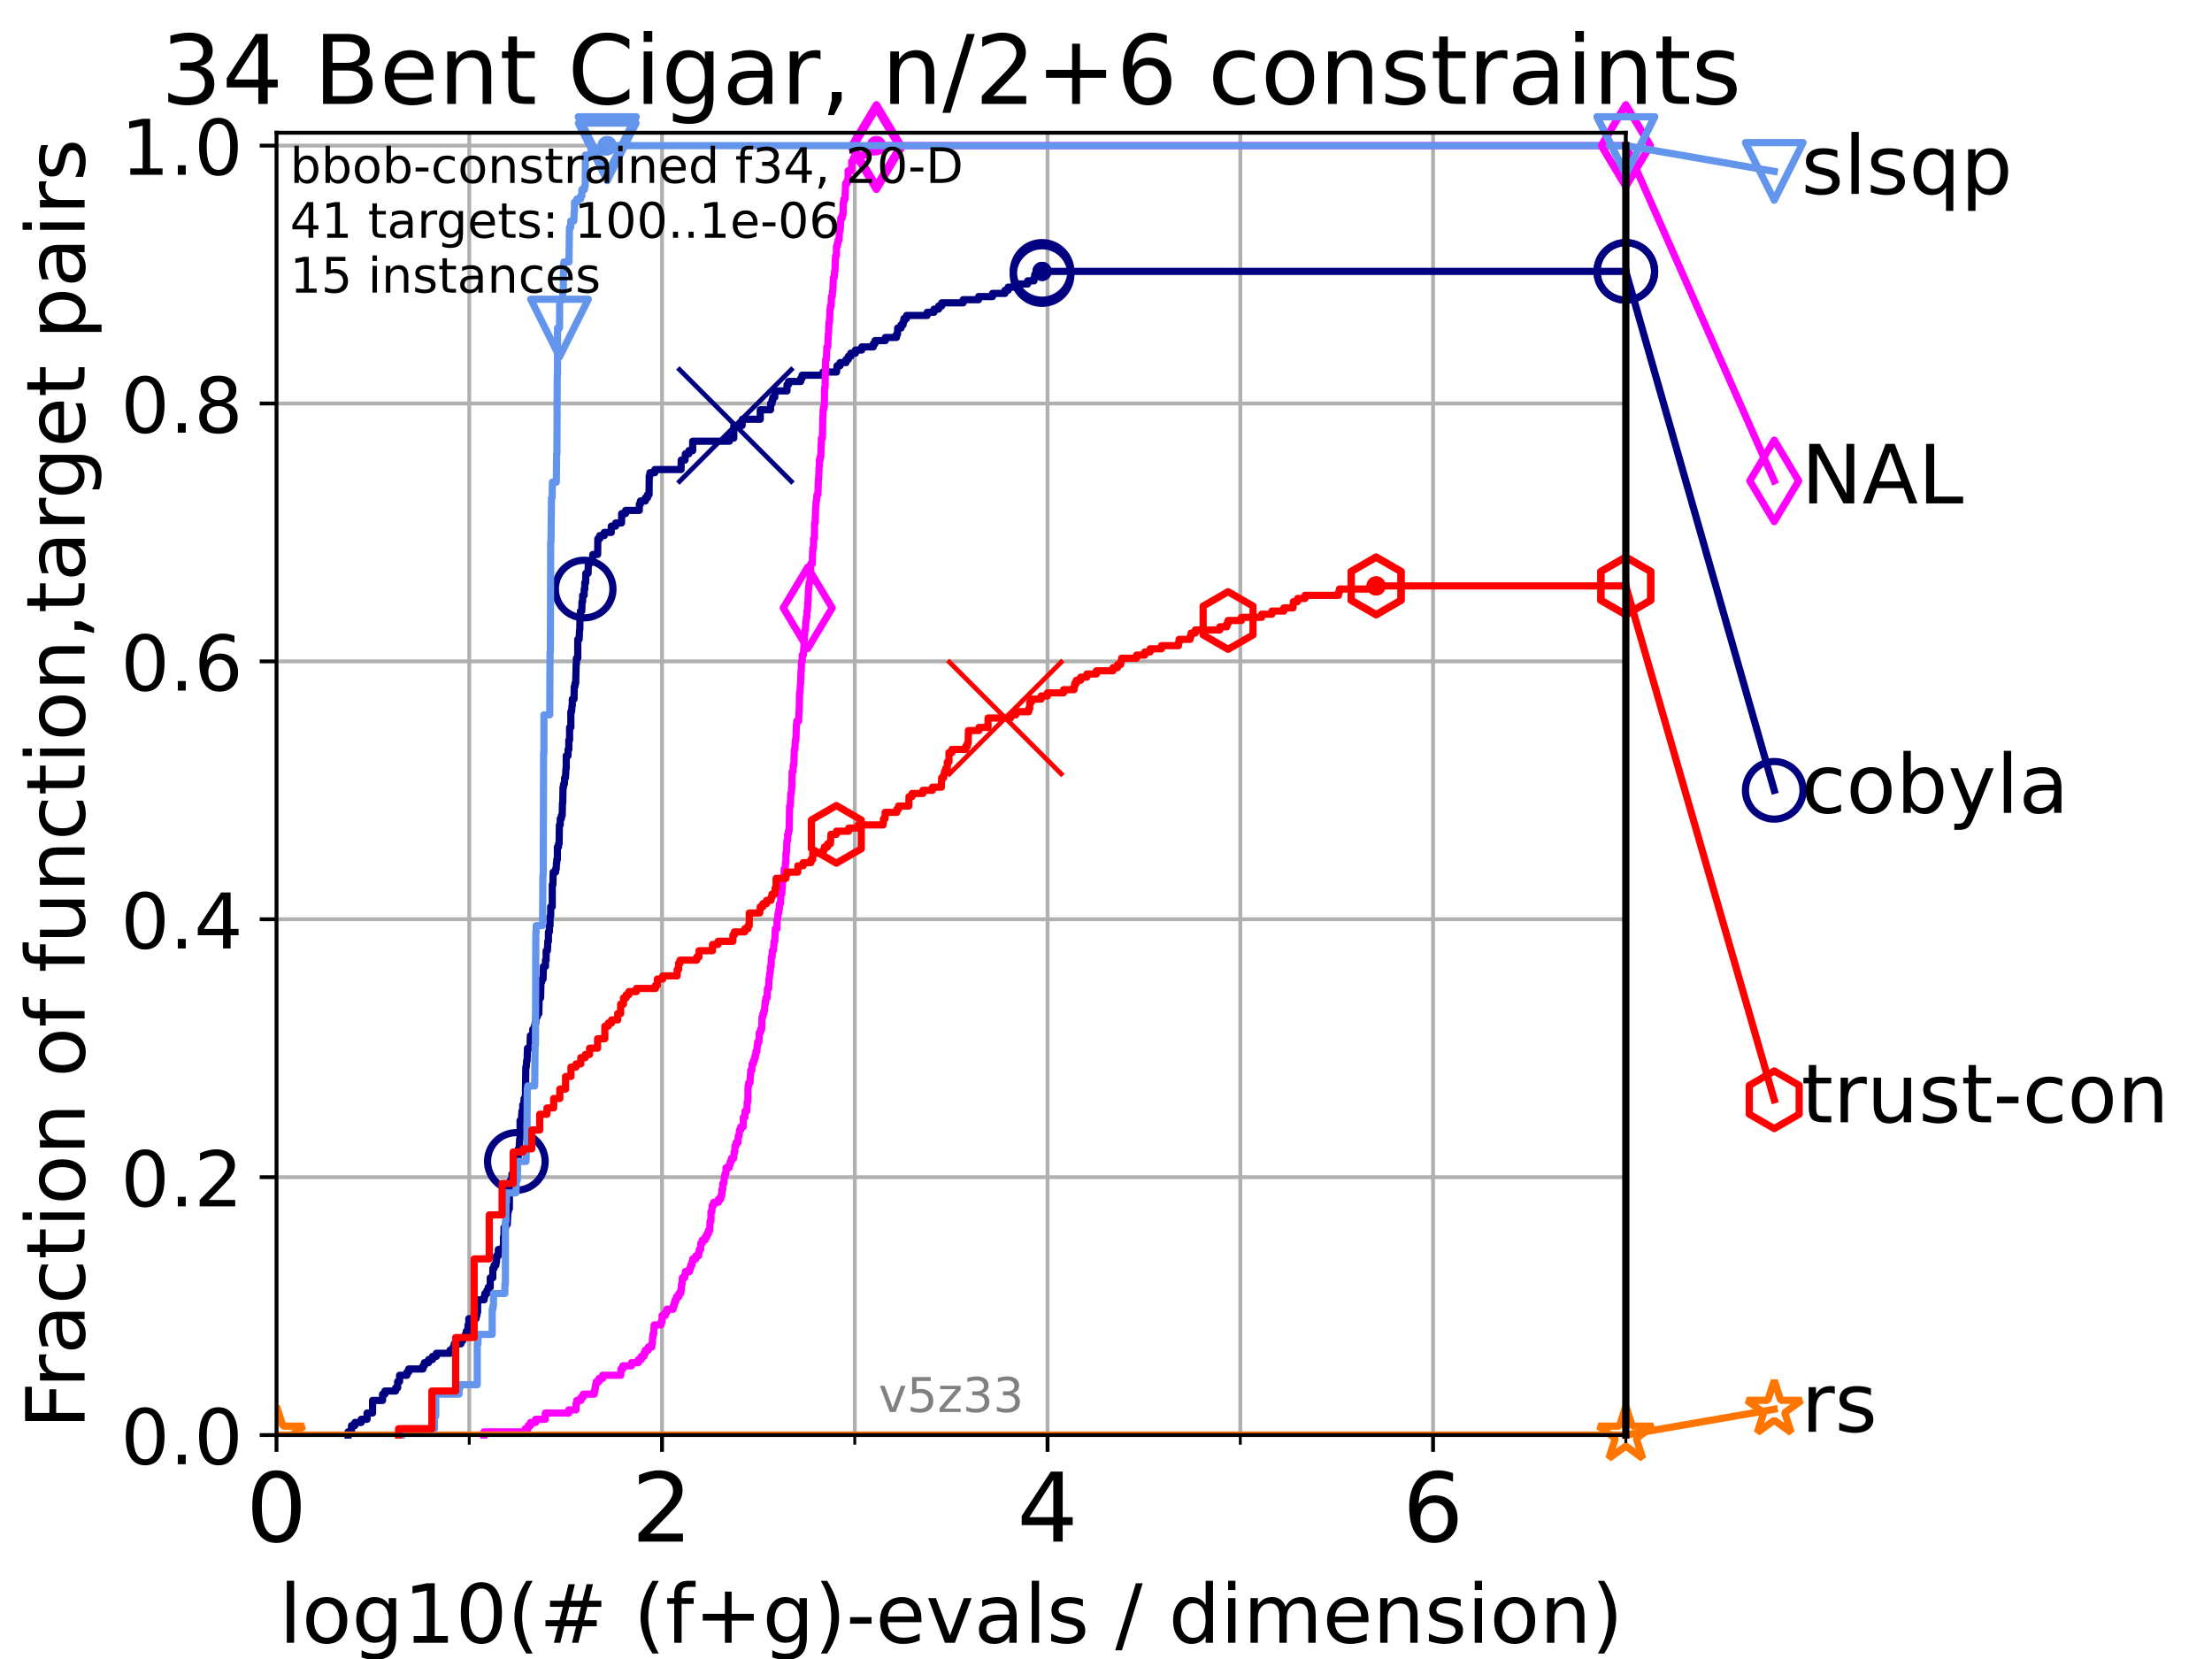 <?xml version="1.0" encoding="utf-8" standalone="no"?>
<!DOCTYPE svg PUBLIC "-//W3C//DTD SVG 1.1//EN"
  "http://www.w3.org/Graphics/SVG/1.1/DTD/svg11.dtd">
<!-- Created with matplotlib (https://matplotlib.org/) -->
<svg height="345.6pt" version="1.1" viewBox="0 0 460.8 345.6" width="460.8pt" xmlns="http://www.w3.org/2000/svg" xmlns:xlink="http://www.w3.org/1999/xlink">
 <defs>
  <style type="text/css">*{stroke-linecap:butt;stroke-linejoin:round;}</style>
 </defs>
 <g id="figure_1">
  <g id="patch_1">
   <path d="M 0 345.6 
L 460.8 345.6 
L 460.8 0 
L 0 0 
z
" style="fill:#ffffff;"/>
  </g>
  <g id="axes_1">
   <g id="patch_2">
    <path d="M 57.6 298.944 
L 338.688 298.944 
L 338.688 27.648 
L 57.6 27.648 
z
" style="fill:#ffffff;"/>
   </g>
   <g id="matplotlib.axis_1">
    <g id="xtick_1">
     <g id="line2d_1">
      <path clip-path="url(#pbd4476f898)" d="M 57.6 298.944 
L 57.6 27.648 
" style="fill:none;stroke:#b0b0b0;stroke-linecap:square;stroke-width:0.8;"/>
     </g>
     <g id="line2d_2">
      <defs>
       <path d="M 0 0 
L 0 3.5 
" id="m29183e2a0a" style="stroke:#000000;stroke-width:0.8;"/>
      </defs>
      <g>
       <use style="stroke:#000000;stroke-width:0.8;" x="57.6" xlink:href="#m29183e2a0a" y="298.944"/>
      </g>
     </g>
     <g id="text_1">
      <!-- 0 -->
      <g transform="translate(51.237 321.141)scale(0.2 -0.2)">
       <defs>
        <path d="M 31.781 66.406 
Q 24.172 66.406 20.328 58.906 
Q 16.5 51.422 16.5 36.375 
Q 16.5 21.391 20.328 13.891 
Q 24.172 6.391 31.781 6.391 
Q 39.453 6.391 43.281 13.891 
Q 47.125 21.391 47.125 36.375 
Q 47.125 51.422 43.281 58.906 
Q 39.453 66.406 31.781 66.406 
z
M 31.781 74.219 
Q 44.047 74.219 50.516 64.516 
Q 56.984 54.828 56.984 36.375 
Q 56.984 17.969 50.516 8.266 
Q 44.047 -1.422 31.781 -1.422 
Q 19.531 -1.422 13.062 8.266 
Q 6.594 17.969 6.594 36.375 
Q 6.594 54.828 13.062 64.516 
Q 19.531 74.219 31.781 74.219 
z
" id="DejaVuSans-48"/>
       </defs>
       <use xlink:href="#DejaVuSans-48"/>
      </g>
     </g>
    </g>
    <g id="xtick_2">
     <g id="line2d_3">
      <path clip-path="url(#pbd4476f898)" d="M 137.911 298.944 
L 137.911 27.648 
" style="fill:none;stroke:#b0b0b0;stroke-linecap:square;stroke-width:0.8;"/>
     </g>
     <g id="line2d_4">
      <g>
       <use style="stroke:#000000;stroke-width:0.8;" x="137.911" xlink:href="#m29183e2a0a" y="298.944"/>
      </g>
     </g>
     <g id="text_2">
      <!-- 2 -->
      <g transform="translate(131.548 321.141)scale(0.2 -0.2)">
       <defs>
        <path d="M 19.188 8.297 
L 53.609 8.297 
L 53.609 0 
L 7.328 0 
L 7.328 8.297 
Q 12.938 14.109 22.625 23.891 
Q 32.328 33.688 34.812 36.531 
Q 39.547 41.844 41.422 45.531 
Q 43.312 49.219 43.312 52.781 
Q 43.312 58.594 39.234 62.25 
Q 35.156 65.922 28.609 65.922 
Q 23.969 65.922 18.812 64.312 
Q 13.672 62.703 7.812 59.422 
L 7.812 69.391 
Q 13.766 71.781 18.938 73 
Q 24.125 74.219 28.422 74.219 
Q 39.75 74.219 46.484 68.547 
Q 53.219 62.891 53.219 53.422 
Q 53.219 48.922 51.531 44.891 
Q 49.859 40.875 45.406 35.406 
Q 44.188 33.984 37.641 27.219 
Q 31.109 20.453 19.188 8.297 
z
" id="DejaVuSans-50"/>
       </defs>
       <use xlink:href="#DejaVuSans-50"/>
      </g>
     </g>
    </g>
    <g id="xtick_3">
     <g id="line2d_5">
      <path clip-path="url(#pbd4476f898)" d="M 218.222 298.944 
L 218.222 27.648 
" style="fill:none;stroke:#b0b0b0;stroke-linecap:square;stroke-width:0.8;"/>
     </g>
     <g id="line2d_6">
      <g>
       <use style="stroke:#000000;stroke-width:0.8;" x="218.222" xlink:href="#m29183e2a0a" y="298.944"/>
      </g>
     </g>
     <g id="text_3">
      <!-- 4 -->
      <g transform="translate(211.859 321.141)scale(0.2 -0.2)">
       <defs>
        <path d="M 37.797 64.312 
L 12.891 25.391 
L 37.797 25.391 
z
M 35.203 72.906 
L 47.609 72.906 
L 47.609 25.391 
L 58.016 25.391 
L 58.016 17.188 
L 47.609 17.188 
L 47.609 0 
L 37.797 0 
L 37.797 17.188 
L 4.891 17.188 
L 4.891 26.703 
z
" id="DejaVuSans-52"/>
       </defs>
       <use xlink:href="#DejaVuSans-52"/>
      </g>
     </g>
    </g>
    <g id="xtick_4">
     <g id="line2d_7">
      <path clip-path="url(#pbd4476f898)" d="M 298.533 298.944 
L 298.533 27.648 
" style="fill:none;stroke:#b0b0b0;stroke-linecap:square;stroke-width:0.8;"/>
     </g>
     <g id="line2d_8">
      <g>
       <use style="stroke:#000000;stroke-width:0.8;" x="298.533" xlink:href="#m29183e2a0a" y="298.944"/>
      </g>
     </g>
     <g id="text_4">
      <!-- 6 -->
      <g transform="translate(292.17 321.141)scale(0.2 -0.2)">
       <defs>
        <path d="M 33.016 40.375 
Q 26.375 40.375 22.484 35.828 
Q 18.609 31.297 18.609 23.391 
Q 18.609 15.531 22.484 10.953 
Q 26.375 6.391 33.016 6.391 
Q 39.656 6.391 43.531 10.953 
Q 47.406 15.531 47.406 23.391 
Q 47.406 31.297 43.531 35.828 
Q 39.656 40.375 33.016 40.375 
z
M 52.594 71.297 
L 52.594 62.312 
Q 48.875 64.062 45.094 64.984 
Q 41.312 65.922 37.594 65.922 
Q 27.828 65.922 22.672 59.328 
Q 17.531 52.734 16.797 39.406 
Q 19.672 43.656 24.016 45.922 
Q 28.375 48.188 33.594 48.188 
Q 44.578 48.188 50.953 41.516 
Q 57.328 34.859 57.328 23.391 
Q 57.328 12.156 50.688 5.359 
Q 44.047 -1.422 33.016 -1.422 
Q 20.359 -1.422 13.672 8.266 
Q 6.984 17.969 6.984 36.375 
Q 6.984 53.656 15.188 63.938 
Q 23.391 74.219 37.203 74.219 
Q 40.922 74.219 44.703 73.484 
Q 48.484 72.75 52.594 71.297 
z
" id="DejaVuSans-54"/>
       </defs>
       <use xlink:href="#DejaVuSans-54"/>
      </g>
     </g>
    </g>
    <g id="xtick_5">
     <g id="line2d_9">
      <path clip-path="url(#pbd4476f898)" d="M 97.755 298.944 
L 97.755 27.648 
" style="fill:none;stroke:#b0b0b0;stroke-linecap:square;stroke-width:0.8;"/>
     </g>
     <g id="line2d_10">
      <defs>
       <path d="M 0 0 
L 0 2 
" id="m053036516e" style="stroke:#000000;stroke-width:0.6;"/>
      </defs>
      <g>
       <use style="stroke:#000000;stroke-width:0.6;" x="97.755" xlink:href="#m053036516e" y="298.944"/>
      </g>
     </g>
    </g>
    <g id="xtick_6">
     <g id="line2d_11">
      <path clip-path="url(#pbd4476f898)" d="M 178.066 298.944 
L 178.066 27.648 
" style="fill:none;stroke:#b0b0b0;stroke-linecap:square;stroke-width:0.8;"/>
     </g>
     <g id="line2d_12">
      <g>
       <use style="stroke:#000000;stroke-width:0.6;" x="178.066" xlink:href="#m053036516e" y="298.944"/>
      </g>
     </g>
    </g>
    <g id="xtick_7">
     <g id="line2d_13">
      <path clip-path="url(#pbd4476f898)" d="M 258.377 298.944 
L 258.377 27.648 
" style="fill:none;stroke:#b0b0b0;stroke-linecap:square;stroke-width:0.8;"/>
     </g>
     <g id="line2d_14">
      <g>
       <use style="stroke:#000000;stroke-width:0.6;" x="258.377" xlink:href="#m053036516e" y="298.944"/>
      </g>
     </g>
    </g>
    <g id="xtick_8">
     <g id="line2d_15">
      <path clip-path="url(#pbd4476f898)" d="M 338.688 298.944 
L 338.688 27.648 
" style="fill:none;stroke:#b0b0b0;stroke-linecap:square;stroke-width:0.8;"/>
     </g>
     <g id="line2d_16">
      <g>
       <use style="stroke:#000000;stroke-width:0.6;" x="338.688" xlink:href="#m053036516e" y="298.944"/>
      </g>
     </g>
    </g>
    <g id="text_5">
     <!-- log10(# (f+g)-evals / dimension) -->
     <g transform="translate(58.145 342.218)scale(0.17 -0.17)">
      <defs>
       <path d="M 9.422 75.984 
L 18.406 75.984 
L 18.406 0 
L 9.422 0 
z
" id="DejaVuSans-108"/>
       <path d="M 30.609 48.391 
Q 23.391 48.391 19.188 42.75 
Q 14.984 37.109 14.984 27.297 
Q 14.984 17.484 19.156 11.844 
Q 23.344 6.203 30.609 6.203 
Q 37.797 6.203 41.984 11.859 
Q 46.188 17.531 46.188 27.297 
Q 46.188 37.016 41.984 42.703 
Q 37.797 48.391 30.609 48.391 
z
M 30.609 56 
Q 42.328 56 49.016 48.375 
Q 55.719 40.766 55.719 27.297 
Q 55.719 13.875 49.016 6.219 
Q 42.328 -1.422 30.609 -1.422 
Q 18.844 -1.422 12.172 6.219 
Q 5.516 13.875 5.516 27.297 
Q 5.516 40.766 12.172 48.375 
Q 18.844 56 30.609 56 
z
" id="DejaVuSans-111"/>
       <path d="M 45.406 27.984 
Q 45.406 37.75 41.375 43.109 
Q 37.359 48.484 30.078 48.484 
Q 22.859 48.484 18.828 43.109 
Q 14.797 37.75 14.797 27.984 
Q 14.797 18.266 18.828 12.891 
Q 22.859 7.516 30.078 7.516 
Q 37.359 7.516 41.375 12.891 
Q 45.406 18.266 45.406 27.984 
z
M 54.391 6.781 
Q 54.391 -7.172 48.188 -13.984 
Q 42 -20.797 29.203 -20.797 
Q 24.469 -20.797 20.266 -20.094 
Q 16.062 -19.391 12.109 -17.922 
L 12.109 -9.188 
Q 16.062 -11.328 19.922 -12.344 
Q 23.781 -13.375 27.781 -13.375 
Q 36.625 -13.375 41.016 -8.766 
Q 45.406 -4.156 45.406 5.172 
L 45.406 9.625 
Q 42.625 4.781 38.281 2.391 
Q 33.938 0 27.875 0 
Q 17.828 0 11.672 7.656 
Q 5.516 15.328 5.516 27.984 
Q 5.516 40.672 11.672 48.328 
Q 17.828 56 27.875 56 
Q 33.938 56 38.281 53.609 
Q 42.625 51.219 45.406 46.391 
L 45.406 54.688 
L 54.391 54.688 
z
" id="DejaVuSans-103"/>
       <path d="M 12.406 8.297 
L 28.516 8.297 
L 28.516 63.922 
L 10.984 60.406 
L 10.984 69.391 
L 28.422 72.906 
L 38.281 72.906 
L 38.281 8.297 
L 54.391 8.297 
L 54.391 0 
L 12.406 0 
z
" id="DejaVuSans-49"/>
       <path d="M 31 75.875 
Q 24.469 64.656 21.281 53.656 
Q 18.109 42.672 18.109 31.391 
Q 18.109 20.125 21.312 9.062 
Q 24.516 -2 31 -13.188 
L 23.188 -13.188 
Q 15.875 -1.703 12.234 9.375 
Q 8.594 20.453 8.594 31.391 
Q 8.594 42.281 12.203 53.312 
Q 15.828 64.359 23.188 75.875 
z
" id="DejaVuSans-40"/>
       <path d="M 51.125 44 
L 36.922 44 
L 32.812 27.688 
L 47.125 27.688 
z
M 43.797 71.781 
L 38.719 51.516 
L 52.984 51.516 
L 58.109 71.781 
L 65.922 71.781 
L 60.891 51.516 
L 76.125 51.516 
L 76.125 44 
L 58.984 44 
L 54.984 27.688 
L 70.516 27.688 
L 70.516 20.219 
L 53.078 20.219 
L 48 0 
L 40.188 0 
L 45.219 20.219 
L 30.906 20.219 
L 25.875 0 
L 18.016 0 
L 23.094 20.219 
L 7.719 20.219 
L 7.719 27.688 
L 24.906 27.688 
L 29 44 
L 13.281 44 
L 13.281 51.516 
L 30.906 51.516 
L 35.891 71.781 
z
" id="DejaVuSans-35"/>
       <path id="DejaVuSans-32"/>
       <path d="M 37.109 75.984 
L 37.109 68.5 
L 28.516 68.5 
Q 23.688 68.5 21.797 66.547 
Q 19.922 64.594 19.922 59.516 
L 19.922 54.688 
L 34.719 54.688 
L 34.719 47.703 
L 19.922 47.703 
L 19.922 0 
L 10.891 0 
L 10.891 47.703 
L 2.297 47.703 
L 2.297 54.688 
L 10.891 54.688 
L 10.891 58.5 
Q 10.891 67.625 15.141 71.797 
Q 19.391 75.984 28.609 75.984 
z
" id="DejaVuSans-102"/>
       <path d="M 46 62.703 
L 46 35.5 
L 73.188 35.5 
L 73.188 27.203 
L 46 27.203 
L 46 0 
L 37.797 0 
L 37.797 27.203 
L 10.594 27.203 
L 10.594 35.5 
L 37.797 35.5 
L 37.797 62.703 
z
" id="DejaVuSans-43"/>
       <path d="M 8.016 75.875 
L 15.828 75.875 
Q 23.141 64.359 26.781 53.312 
Q 30.422 42.281 30.422 31.391 
Q 30.422 20.453 26.781 9.375 
Q 23.141 -1.703 15.828 -13.188 
L 8.016 -13.188 
Q 14.5 -2 17.703 9.062 
Q 20.906 20.125 20.906 31.391 
Q 20.906 42.672 17.703 53.656 
Q 14.5 64.656 8.016 75.875 
z
" id="DejaVuSans-41"/>
       <path d="M 4.891 31.391 
L 31.203 31.391 
L 31.203 23.391 
L 4.891 23.391 
z
" id="DejaVuSans-45"/>
       <path d="M 56.203 29.594 
L 56.203 25.203 
L 14.891 25.203 
Q 15.484 15.922 20.484 11.062 
Q 25.484 6.203 34.422 6.203 
Q 39.594 6.203 44.453 7.469 
Q 49.312 8.734 54.109 11.281 
L 54.109 2.781 
Q 49.266 0.734 44.188 -0.344 
Q 39.109 -1.422 33.891 -1.422 
Q 20.797 -1.422 13.156 6.188 
Q 5.516 13.812 5.516 26.812 
Q 5.516 40.234 12.766 48.109 
Q 20.016 56 32.328 56 
Q 43.359 56 49.781 48.891 
Q 56.203 41.797 56.203 29.594 
z
M 47.219 32.234 
Q 47.125 39.594 43.094 43.984 
Q 39.062 48.391 32.422 48.391 
Q 24.906 48.391 20.391 44.141 
Q 15.875 39.891 15.188 32.172 
z
" id="DejaVuSans-101"/>
       <path d="M 2.984 54.688 
L 12.5 54.688 
L 29.594 8.797 
L 46.688 54.688 
L 56.203 54.688 
L 35.688 0 
L 23.484 0 
z
" id="DejaVuSans-118"/>
       <path d="M 34.281 27.484 
Q 23.391 27.484 19.188 25 
Q 14.984 22.516 14.984 16.5 
Q 14.984 11.719 18.141 8.906 
Q 21.297 6.109 26.703 6.109 
Q 34.188 6.109 38.703 11.406 
Q 43.219 16.703 43.219 25.484 
L 43.219 27.484 
z
M 52.203 31.203 
L 52.203 0 
L 43.219 0 
L 43.219 8.297 
Q 40.141 3.328 35.547 0.953 
Q 30.953 -1.422 24.312 -1.422 
Q 15.922 -1.422 10.953 3.297 
Q 6 8.016 6 15.922 
Q 6 25.141 12.172 29.828 
Q 18.359 34.516 30.609 34.516 
L 43.219 34.516 
L 43.219 35.406 
Q 43.219 41.609 39.141 45 
Q 35.062 48.391 27.688 48.391 
Q 23 48.391 18.547 47.266 
Q 14.109 46.141 10.016 43.891 
L 10.016 52.203 
Q 14.938 54.109 19.578 55.047 
Q 24.219 56 28.609 56 
Q 40.484 56 46.344 49.844 
Q 52.203 43.703 52.203 31.203 
z
" id="DejaVuSans-97"/>
       <path d="M 44.281 53.078 
L 44.281 44.578 
Q 40.484 46.531 36.375 47.5 
Q 32.281 48.484 27.875 48.484 
Q 21.188 48.484 17.844 46.438 
Q 14.5 44.391 14.5 40.281 
Q 14.5 37.156 16.891 35.375 
Q 19.281 33.594 26.516 31.984 
L 29.594 31.297 
Q 39.156 29.25 43.188 25.516 
Q 47.219 21.781 47.219 15.094 
Q 47.219 7.469 41.188 3.016 
Q 35.156 -1.422 24.609 -1.422 
Q 20.219 -1.422 15.453 -0.562 
Q 10.688 0.297 5.422 2 
L 5.422 11.281 
Q 10.406 8.688 15.234 7.391 
Q 20.062 6.109 24.812 6.109 
Q 31.156 6.109 34.562 8.281 
Q 37.984 10.453 37.984 14.406 
Q 37.984 18.062 35.516 20.016 
Q 33.062 21.969 24.703 23.781 
L 21.578 24.516 
Q 13.234 26.266 9.516 29.906 
Q 5.812 33.547 5.812 39.891 
Q 5.812 47.609 11.281 51.797 
Q 16.75 56 26.812 56 
Q 31.781 56 36.172 55.266 
Q 40.578 54.547 44.281 53.078 
z
" id="DejaVuSans-115"/>
       <path d="M 25.391 72.906 
L 33.688 72.906 
L 8.297 -9.281 
L 0 -9.281 
z
" id="DejaVuSans-47"/>
       <path d="M 45.406 46.391 
L 45.406 75.984 
L 54.391 75.984 
L 54.391 0 
L 45.406 0 
L 45.406 8.203 
Q 42.578 3.328 38.25 0.953 
Q 33.938 -1.422 27.875 -1.422 
Q 17.969 -1.422 11.734 6.484 
Q 5.516 14.406 5.516 27.297 
Q 5.516 40.188 11.734 48.094 
Q 17.969 56 27.875 56 
Q 33.938 56 38.25 53.625 
Q 42.578 51.266 45.406 46.391 
z
M 14.797 27.297 
Q 14.797 17.391 18.875 11.75 
Q 22.953 6.109 30.078 6.109 
Q 37.203 6.109 41.297 11.75 
Q 45.406 17.391 45.406 27.297 
Q 45.406 37.203 41.297 42.844 
Q 37.203 48.484 30.078 48.484 
Q 22.953 48.484 18.875 42.844 
Q 14.797 37.203 14.797 27.297 
z
" id="DejaVuSans-100"/>
       <path d="M 9.422 54.688 
L 18.406 54.688 
L 18.406 0 
L 9.422 0 
z
M 9.422 75.984 
L 18.406 75.984 
L 18.406 64.594 
L 9.422 64.594 
z
" id="DejaVuSans-105"/>
       <path d="M 52 44.188 
Q 55.375 50.25 60.062 53.125 
Q 64.75 56 71.094 56 
Q 79.641 56 84.281 50.016 
Q 88.922 44.047 88.922 33.016 
L 88.922 0 
L 79.891 0 
L 79.891 32.719 
Q 79.891 40.578 77.094 44.375 
Q 74.312 48.188 68.609 48.188 
Q 61.625 48.188 57.562 43.547 
Q 53.516 38.922 53.516 30.906 
L 53.516 0 
L 44.484 0 
L 44.484 32.719 
Q 44.484 40.625 41.703 44.406 
Q 38.922 48.188 33.109 48.188 
Q 26.219 48.188 22.156 43.531 
Q 18.109 38.875 18.109 30.906 
L 18.109 0 
L 9.078 0 
L 9.078 54.688 
L 18.109 54.688 
L 18.109 46.188 
Q 21.188 51.219 25.484 53.609 
Q 29.781 56 35.688 56 
Q 41.656 56 45.828 52.969 
Q 50 49.953 52 44.188 
z
" id="DejaVuSans-109"/>
       <path d="M 54.891 33.016 
L 54.891 0 
L 45.906 0 
L 45.906 32.719 
Q 45.906 40.484 42.875 44.328 
Q 39.844 48.188 33.797 48.188 
Q 26.516 48.188 22.312 43.547 
Q 18.109 38.922 18.109 30.906 
L 18.109 0 
L 9.078 0 
L 9.078 54.688 
L 18.109 54.688 
L 18.109 46.188 
Q 21.344 51.125 25.703 53.562 
Q 30.078 56 35.797 56 
Q 45.219 56 50.047 50.172 
Q 54.891 44.344 54.891 33.016 
z
" id="DejaVuSans-110"/>
      </defs>
      <use xlink:href="#DejaVuSans-108"/>
      <use x="27.783" xlink:href="#DejaVuSans-111"/>
      <use x="88.965" xlink:href="#DejaVuSans-103"/>
      <use x="152.441" xlink:href="#DejaVuSans-49"/>
      <use x="216.064" xlink:href="#DejaVuSans-48"/>
      <use x="279.688" xlink:href="#DejaVuSans-40"/>
      <use x="318.701" xlink:href="#DejaVuSans-35"/>
      <use x="402.49" xlink:href="#DejaVuSans-32"/>
      <use x="434.277" xlink:href="#DejaVuSans-40"/>
      <use x="473.291" xlink:href="#DejaVuSans-102"/>
      <use x="508.496" xlink:href="#DejaVuSans-43"/>
      <use x="592.285" xlink:href="#DejaVuSans-103"/>
      <use x="655.762" xlink:href="#DejaVuSans-41"/>
      <use x="694.775" xlink:href="#DejaVuSans-45"/>
      <use x="730.859" xlink:href="#DejaVuSans-101"/>
      <use x="792.383" xlink:href="#DejaVuSans-118"/>
      <use x="851.562" xlink:href="#DejaVuSans-97"/>
      <use x="912.842" xlink:href="#DejaVuSans-108"/>
      <use x="940.625" xlink:href="#DejaVuSans-115"/>
      <use x="992.725" xlink:href="#DejaVuSans-32"/>
      <use x="1024.512" xlink:href="#DejaVuSans-47"/>
      <use x="1058.203" xlink:href="#DejaVuSans-32"/>
      <use x="1089.99" xlink:href="#DejaVuSans-100"/>
      <use x="1153.467" xlink:href="#DejaVuSans-105"/>
      <use x="1181.25" xlink:href="#DejaVuSans-109"/>
      <use x="1278.662" xlink:href="#DejaVuSans-101"/>
      <use x="1340.186" xlink:href="#DejaVuSans-110"/>
      <use x="1403.564" xlink:href="#DejaVuSans-115"/>
      <use x="1455.664" xlink:href="#DejaVuSans-105"/>
      <use x="1483.447" xlink:href="#DejaVuSans-111"/>
      <use x="1544.629" xlink:href="#DejaVuSans-110"/>
      <use x="1608.008" xlink:href="#DejaVuSans-41"/>
     </g>
    </g>
   </g>
   <g id="matplotlib.axis_2">
    <g id="ytick_1">
     <g id="line2d_17">
      <path clip-path="url(#pbd4476f898)" d="M 57.6 298.944 
L 338.688 298.944 
" style="fill:none;stroke:#b0b0b0;stroke-linecap:square;stroke-width:0.8;"/>
     </g>
     <g id="line2d_18">
      <defs>
       <path d="M 0 0 
L -3.5 0 
" id="m223612f97d" style="stroke:#000000;stroke-width:0.8;"/>
      </defs>
      <g>
       <use style="stroke:#000000;stroke-width:0.8;" x="57.6" xlink:href="#m223612f97d" y="298.944"/>
      </g>
     </g>
     <g id="text_6">
      <!-- 0.0 -->
      <g transform="translate(25.155 305.023)scale(0.16 -0.16)">
       <defs>
        <path d="M 10.688 12.406 
L 21 12.406 
L 21 0 
L 10.688 0 
z
" id="DejaVuSans-46"/>
       </defs>
       <use xlink:href="#DejaVuSans-48"/>
       <use x="63.623" xlink:href="#DejaVuSans-46"/>
       <use x="95.41" xlink:href="#DejaVuSans-48"/>
      </g>
     </g>
    </g>
    <g id="ytick_2">
     <g id="line2d_19">
      <path clip-path="url(#pbd4476f898)" d="M 57.6 245.222 
L 338.688 245.222 
" style="fill:none;stroke:#b0b0b0;stroke-linecap:square;stroke-width:0.8;"/>
     </g>
     <g id="line2d_20">
      <g>
       <use style="stroke:#000000;stroke-width:0.8;" x="57.6" xlink:href="#m223612f97d" y="245.222"/>
      </g>
     </g>
     <g id="text_7">
      <!-- 0.2 -->
      <g transform="translate(25.155 251.301)scale(0.16 -0.16)">
       <use xlink:href="#DejaVuSans-48"/>
       <use x="63.623" xlink:href="#DejaVuSans-46"/>
       <use x="95.41" xlink:href="#DejaVuSans-50"/>
      </g>
     </g>
    </g>
    <g id="ytick_3">
     <g id="line2d_21">
      <path clip-path="url(#pbd4476f898)" d="M 57.6 191.5 
L 338.688 191.5 
" style="fill:none;stroke:#b0b0b0;stroke-linecap:square;stroke-width:0.8;"/>
     </g>
     <g id="line2d_22">
      <g>
       <use style="stroke:#000000;stroke-width:0.8;" x="57.6" xlink:href="#m223612f97d" y="191.5"/>
      </g>
     </g>
     <g id="text_8">
      <!-- 0.4 -->
      <g transform="translate(25.155 197.579)scale(0.16 -0.16)">
       <use xlink:href="#DejaVuSans-48"/>
       <use x="63.623" xlink:href="#DejaVuSans-46"/>
       <use x="95.41" xlink:href="#DejaVuSans-52"/>
      </g>
     </g>
    </g>
    <g id="ytick_4">
     <g id="line2d_23">
      <path clip-path="url(#pbd4476f898)" d="M 57.6 137.778 
L 338.688 137.778 
" style="fill:none;stroke:#b0b0b0;stroke-linecap:square;stroke-width:0.8;"/>
     </g>
     <g id="line2d_24">
      <g>
       <use style="stroke:#000000;stroke-width:0.8;" x="57.6" xlink:href="#m223612f97d" y="137.778"/>
      </g>
     </g>
     <g id="text_9">
      <!-- 0.6 -->
      <g transform="translate(25.155 143.857)scale(0.16 -0.16)">
       <use xlink:href="#DejaVuSans-48"/>
       <use x="63.623" xlink:href="#DejaVuSans-46"/>
       <use x="95.41" xlink:href="#DejaVuSans-54"/>
      </g>
     </g>
    </g>
    <g id="ytick_5">
     <g id="line2d_25">
      <path clip-path="url(#pbd4476f898)" d="M 57.6 84.056 
L 338.688 84.056 
" style="fill:none;stroke:#b0b0b0;stroke-linecap:square;stroke-width:0.8;"/>
     </g>
     <g id="line2d_26">
      <g>
       <use style="stroke:#000000;stroke-width:0.8;" x="57.6" xlink:href="#m223612f97d" y="84.056"/>
      </g>
     </g>
     <g id="text_10">
      <!-- 0.8 -->
      <g transform="translate(25.155 90.135)scale(0.16 -0.16)">
       <defs>
        <path d="M 31.781 34.625 
Q 24.75 34.625 20.719 30.859 
Q 16.703 27.094 16.703 20.516 
Q 16.703 13.922 20.719 10.156 
Q 24.75 6.391 31.781 6.391 
Q 38.812 6.391 42.859 10.172 
Q 46.922 13.969 46.922 20.516 
Q 46.922 27.094 42.891 30.859 
Q 38.875 34.625 31.781 34.625 
z
M 21.922 38.812 
Q 15.578 40.375 12.031 44.719 
Q 8.5 49.078 8.5 55.328 
Q 8.5 64.062 14.719 69.141 
Q 20.953 74.219 31.781 74.219 
Q 42.672 74.219 48.875 69.141 
Q 55.078 64.062 55.078 55.328 
Q 55.078 49.078 51.531 44.719 
Q 48 40.375 41.703 38.812 
Q 48.828 37.156 52.797 32.312 
Q 56.781 27.484 56.781 20.516 
Q 56.781 9.906 50.312 4.234 
Q 43.844 -1.422 31.781 -1.422 
Q 19.734 -1.422 13.25 4.234 
Q 6.781 9.906 6.781 20.516 
Q 6.781 27.484 10.781 32.312 
Q 14.797 37.156 21.922 38.812 
z
M 18.312 54.391 
Q 18.312 48.734 21.844 45.562 
Q 25.391 42.391 31.781 42.391 
Q 38.141 42.391 41.719 45.562 
Q 45.312 48.734 45.312 54.391 
Q 45.312 60.062 41.719 63.234 
Q 38.141 66.406 31.781 66.406 
Q 25.391 66.406 21.844 63.234 
Q 18.312 60.062 18.312 54.391 
z
" id="DejaVuSans-56"/>
       </defs>
       <use xlink:href="#DejaVuSans-48"/>
       <use x="63.623" xlink:href="#DejaVuSans-46"/>
       <use x="95.41" xlink:href="#DejaVuSans-56"/>
      </g>
     </g>
    </g>
    <g id="ytick_6">
     <g id="line2d_27">
      <path clip-path="url(#pbd4476f898)" d="M 57.6 30.334 
L 338.688 30.334 
" style="fill:none;stroke:#b0b0b0;stroke-linecap:square;stroke-width:0.8;"/>
     </g>
     <g id="line2d_28">
      <g>
       <use style="stroke:#000000;stroke-width:0.8;" x="57.6" xlink:href="#m223612f97d" y="30.334"/>
      </g>
     </g>
     <g id="text_11">
      <!-- 1.0 -->
      <g transform="translate(25.155 36.413)scale(0.16 -0.16)">
       <use xlink:href="#DejaVuSans-49"/>
       <use x="63.623" xlink:href="#DejaVuSans-46"/>
       <use x="95.41" xlink:href="#DejaVuSans-48"/>
      </g>
     </g>
    </g>
    <g id="text_12">
     <!-- Fraction of function,target pairs -->
     <g transform="translate(17.62 297.681)rotate(-90)scale(0.17 -0.17)">
      <defs>
       <path d="M 9.812 72.906 
L 51.703 72.906 
L 51.703 64.594 
L 19.672 64.594 
L 19.672 43.109 
L 48.578 43.109 
L 48.578 34.812 
L 19.672 34.812 
L 19.672 0 
L 9.812 0 
z
" id="DejaVuSans-70"/>
       <path d="M 41.109 46.297 
Q 39.594 47.172 37.812 47.578 
Q 36.031 48 33.891 48 
Q 26.266 48 22.188 43.047 
Q 18.109 38.094 18.109 28.812 
L 18.109 0 
L 9.078 0 
L 9.078 54.688 
L 18.109 54.688 
L 18.109 46.188 
Q 20.953 51.172 25.484 53.578 
Q 30.031 56 36.531 56 
Q 37.453 56 38.578 55.875 
Q 39.703 55.766 41.062 55.516 
z
" id="DejaVuSans-114"/>
       <path d="M 48.781 52.594 
L 48.781 44.188 
Q 44.969 46.297 41.141 47.344 
Q 37.312 48.391 33.406 48.391 
Q 24.656 48.391 19.812 42.844 
Q 14.984 37.312 14.984 27.297 
Q 14.984 17.281 19.812 11.734 
Q 24.656 6.203 33.406 6.203 
Q 37.312 6.203 41.141 7.25 
Q 44.969 8.297 48.781 10.406 
L 48.781 2.094 
Q 45.016 0.344 40.984 -0.531 
Q 36.969 -1.422 32.422 -1.422 
Q 20.062 -1.422 12.781 6.344 
Q 5.516 14.109 5.516 27.297 
Q 5.516 40.672 12.859 48.328 
Q 20.219 56 33.016 56 
Q 37.156 56 41.109 55.141 
Q 45.062 54.297 48.781 52.594 
z
" id="DejaVuSans-99"/>
       <path d="M 18.312 70.219 
L 18.312 54.688 
L 36.812 54.688 
L 36.812 47.703 
L 18.312 47.703 
L 18.312 18.016 
Q 18.312 11.328 20.141 9.422 
Q 21.969 7.516 27.594 7.516 
L 36.812 7.516 
L 36.812 0 
L 27.594 0 
Q 17.188 0 13.234 3.875 
Q 9.281 7.766 9.281 18.016 
L 9.281 47.703 
L 2.688 47.703 
L 2.688 54.688 
L 9.281 54.688 
L 9.281 70.219 
z
" id="DejaVuSans-116"/>
       <path d="M 8.5 21.578 
L 8.5 54.688 
L 17.484 54.688 
L 17.484 21.922 
Q 17.484 14.156 20.5 10.266 
Q 23.531 6.391 29.594 6.391 
Q 36.859 6.391 41.078 11.031 
Q 45.312 15.672 45.312 23.688 
L 45.312 54.688 
L 54.297 54.688 
L 54.297 0 
L 45.312 0 
L 45.312 8.406 
Q 42.047 3.422 37.719 1 
Q 33.406 -1.422 27.688 -1.422 
Q 18.266 -1.422 13.375 4.438 
Q 8.5 10.297 8.5 21.578 
z
M 31.109 56 
z
" id="DejaVuSans-117"/>
       <path d="M 11.719 12.406 
L 22.016 12.406 
L 22.016 4 
L 14.016 -11.625 
L 7.719 -11.625 
L 11.719 4 
z
" id="DejaVuSans-44"/>
       <path d="M 18.109 8.203 
L 18.109 -20.797 
L 9.078 -20.797 
L 9.078 54.688 
L 18.109 54.688 
L 18.109 46.391 
Q 20.953 51.266 25.266 53.625 
Q 29.594 56 35.594 56 
Q 45.562 56 51.781 48.094 
Q 58.016 40.188 58.016 27.297 
Q 58.016 14.406 51.781 6.484 
Q 45.562 -1.422 35.594 -1.422 
Q 29.594 -1.422 25.266 0.953 
Q 20.953 3.328 18.109 8.203 
z
M 48.688 27.297 
Q 48.688 37.203 44.609 42.844 
Q 40.531 48.484 33.406 48.484 
Q 26.266 48.484 22.188 42.844 
Q 18.109 37.203 18.109 27.297 
Q 18.109 17.391 22.188 11.75 
Q 26.266 6.109 33.406 6.109 
Q 40.531 6.109 44.609 11.75 
Q 48.688 17.391 48.688 27.297 
z
" id="DejaVuSans-112"/>
      </defs>
      <use xlink:href="#DejaVuSans-70"/>
      <use x="50.27" xlink:href="#DejaVuSans-114"/>
      <use x="91.383" xlink:href="#DejaVuSans-97"/>
      <use x="152.662" xlink:href="#DejaVuSans-99"/>
      <use x="207.643" xlink:href="#DejaVuSans-116"/>
      <use x="246.852" xlink:href="#DejaVuSans-105"/>
      <use x="274.635" xlink:href="#DejaVuSans-111"/>
      <use x="335.816" xlink:href="#DejaVuSans-110"/>
      <use x="399.195" xlink:href="#DejaVuSans-32"/>
      <use x="430.982" xlink:href="#DejaVuSans-111"/>
      <use x="492.164" xlink:href="#DejaVuSans-102"/>
      <use x="527.369" xlink:href="#DejaVuSans-32"/>
      <use x="559.156" xlink:href="#DejaVuSans-102"/>
      <use x="594.361" xlink:href="#DejaVuSans-117"/>
      <use x="657.74" xlink:href="#DejaVuSans-110"/>
      <use x="721.119" xlink:href="#DejaVuSans-99"/>
      <use x="776.1" xlink:href="#DejaVuSans-116"/>
      <use x="815.309" xlink:href="#DejaVuSans-105"/>
      <use x="843.092" xlink:href="#DejaVuSans-111"/>
      <use x="904.273" xlink:href="#DejaVuSans-110"/>
      <use x="967.652" xlink:href="#DejaVuSans-44"/>
      <use x="999.439" xlink:href="#DejaVuSans-116"/>
      <use x="1038.648" xlink:href="#DejaVuSans-97"/>
      <use x="1099.928" xlink:href="#DejaVuSans-114"/>
      <use x="1139.291" xlink:href="#DejaVuSans-103"/>
      <use x="1202.768" xlink:href="#DejaVuSans-101"/>
      <use x="1264.291" xlink:href="#DejaVuSans-116"/>
      <use x="1303.5" xlink:href="#DejaVuSans-32"/>
      <use x="1335.287" xlink:href="#DejaVuSans-112"/>
      <use x="1398.764" xlink:href="#DejaVuSans-97"/>
      <use x="1460.043" xlink:href="#DejaVuSans-105"/>
      <use x="1487.826" xlink:href="#DejaVuSans-114"/>
      <use x="1528.939" xlink:href="#DejaVuSans-115"/>
     </g>
    </g>
   </g>
   <g id="line2d_29">
    <defs>
     <path d="M 0 1.5 
C 0.398 1.5 0.779 1.342 1.061 1.061 
C 1.342 0.779 1.5 0.398 1.5 0 
C 1.5 -0.398 1.342 -0.779 1.061 -1.061 
C 0.779 -1.342 0.398 -1.5 0 -1.5 
C -0.398 -1.5 -0.779 -1.342 -1.061 -1.061 
C -1.342 -0.779 -1.5 -0.398 -1.5 0 
C -1.5 0.398 -1.342 0.779 -1.061 1.061 
C -0.779 1.342 -0.398 1.5 0 1.5 
z
" id="m71fff808b4" style="stroke:#000080;"/>
    </defs>
    <g>
     <use style="fill:#000080;stroke:#000080;" x="217.081" xlink:href="#m71fff808b4" y="56.54"/>
     <use style="fill:#000080;stroke:#000080;" x="217.081" xlink:href="#m71fff808b4" y="56.54"/>
    </g>
   </g>
   <g id="line2d_30">
    <path d="M 72.5 298.944 
L 72.5 298.289 
L 73.227 298.289 
L 73.227 296.979 
L 73.925 296.979 
L 73.925 296.323 
L 75.242 296.323 
L 75.242 295.668 
L 76.466 295.668 
L 76.466 294.358 
L 77.61 294.358 
L 77.61 291.737 
L 79.695 291.737 
L 79.695 290.427 
L 80.179 290.427 
L 80.179 289.772 
L 82.418 289.772 
L 82.418 289.117 
L 82.833 289.117 
L 82.833 287.807 
L 83.239 287.807 
L 83.239 286.496 
L 84.773 286.496 
L 84.773 285.841 
L 85.136 285.841 
L 85.136 285.186 
L 88.105 285.186 
L 88.105 284.531 
L 88.405 284.531 
L 88.405 283.876 
L 89.278 283.876 
L 89.278 283.22 
L 90.108 283.22 
L 90.108 282.565 
L 90.901 282.565 
L 90.901 281.91 
L 93.755 281.91 
L 93.755 281.255 
L 94.401 281.255 
L 94.401 280.6 
L 94.611 280.6 
L 94.611 279.945 
L 96.015 279.945 
L 96.015 279.29 
L 96.396 279.29 
L 96.396 278.634 
L 96.952 278.634 
L 96.952 277.979 
L 97.134 277.979 
L 97.134 277.324 
L 97.492 277.324 
L 97.492 276.014 
L 97.668 276.014 
L 97.668 274.704 
L 99.178 274.704 
L 99.178 274.048 
L 99.338 274.048 
L 99.338 273.393 
L 99.497 273.393 
L 99.497 270.773 
L 100.862 270.773 
L 100.862 270.118 
L 101.007 270.118 
L 101.007 269.462 
L 101.436 269.462 
L 101.436 268.807 
L 101.717 268.807 
L 101.717 268.152 
L 102.128 268.152 
L 102.128 266.187 
L 102.663 266.187 
L 102.663 264.221 
L 102.924 264.221 
L 102.924 263.566 
L 103.309 263.566 
L 103.309 262.911 
L 103.435 262.911 
L 103.435 261.601 
L 103.809 261.601 
L 103.809 260.29 
L 104.768 260.29 
L 104.768 259.635 
L 104.884 259.635 
L 104.884 257.67 
L 105 257.67 
L 105 255.704 
L 105.342 255.704 
L 105.342 255.049 
L 105.677 255.049 
L 105.788 252.429 
L 105.897 252.429 
L 105.897 251.773 
L 106.115 251.773 
L 106.115 247.843 
L 106.329 247.843 
L 106.329 245.877 
L 106.646 245.877 
L 106.646 244.567 
L 107.162 244.567 
L 107.162 243.912 
L 107.365 243.912 
L 107.365 241.946 
L 107.564 241.946 
L 107.564 241.291 
L 107.957 241.291 
L 107.957 239.326 
L 108.151 239.326 
L 108.247 237.36 
L 108.342 237.36 
L 108.342 233.429 
L 108.625 233.429 
L 108.718 231.464 
L 108.903 231.464 
L 108.903 230.154 
L 109.086 230.154 
L 109.177 228.843 
L 109.447 228.843 
L 109.536 222.292 
L 109.624 222.292 
L 109.712 220.982 
L 109.8 220.982 
L 109.887 218.361 
L 110.401 218.361 
L 110.485 215.74 
L 110.983 215.74 
L 110.983 214.43 
L 111.306 214.43 
L 111.306 213.775 
L 111.466 213.775 
L 111.466 213.12 
L 111.624 213.12 
L 111.624 211.81 
L 111.936 211.81 
L 111.936 211.154 
L 112.243 211.154 
L 112.319 207.879 
L 112.619 207.879 
L 112.693 204.603 
L 112.84 204.603 
L 112.84 203.948 
L 113.132 203.948 
L 113.204 201.327 
L 113.63 201.327 
L 113.63 200.017 
L 113.77 200.017 
L 113.77 198.052 
L 114.046 198.052 
L 114.114 196.086 
L 114.25 196.086 
L 114.25 194.121 
L 114.452 194.121 
L 114.452 192.81 
L 114.586 192.81 
L 114.586 190.845 
L 114.718 190.845 
L 114.718 188.879 
L 115.045 188.879 
L 115.045 184.293 
L 115.174 184.293 
L 115.238 181.673 
L 115.742 181.673 
L 115.742 181.018 
L 115.866 181.018 
L 115.928 179.707 
L 115.989 179.707 
L 115.989 179.052 
L 116.111 179.052 
L 116.111 176.432 
L 116.353 176.432 
L 116.353 175.777 
L 116.473 175.777 
L 116.532 171.846 
L 116.71 171.846 
L 116.71 170.535 
L 116.943 170.535 
L 116.943 169.88 
L 117.117 169.88 
L 117.174 167.26 
L 117.231 167.26 
L 117.288 163.984 
L 117.402 163.984 
L 117.402 163.329 
L 117.57 163.329 
L 117.626 162.018 
L 117.793 162.018 
L 117.903 160.053 
L 117.958 160.053 
L 117.958 157.432 
L 118.337 157.432 
L 118.337 156.122 
L 118.497 156.122 
L 118.497 154.157 
L 118.656 154.157 
L 118.656 151.536 
L 118.917 151.536 
L 118.917 148.26 
L 119.072 148.26 
L 119.174 146.95 
L 119.225 146.95 
L 119.225 145.64 
L 119.578 145.64 
L 119.628 143.019 
L 119.776 143.019 
L 119.776 142.364 
L 119.924 142.364 
L 120.021 138.433 
L 120.07 138.433 
L 120.07 137.123 
L 120.358 137.123 
L 120.358 133.192 
L 120.642 133.192 
L 120.736 131.227 
L 120.783 131.227 
L 120.829 127.951 
L 120.922 127.951 
L 120.922 127.296 
L 121.197 127.296 
L 121.242 125.33 
L 121.378 125.33 
L 121.378 124.02 
L 121.69 124.02 
L 121.69 122.71 
L 121.822 122.71 
L 121.822 121.399 
L 121.997 121.399 
L 122.04 119.434 
L 122.51 119.434 
L 122.552 117.469 
L 122.844 117.469 
L 122.844 116.813 
L 123.414 116.813 
L 123.494 115.503 
L 124.501 115.503 
L 124.539 112.227 
L 124.947 112.227 
L 124.947 111.572 
L 125.875 111.572 
L 125.875 110.917 
L 127.342 110.917 
L 127.342 109.607 
L 128.245 109.607 
L 128.245 108.952 
L 129.476 108.952 
L 129.504 106.986 
L 130.331 106.986 
L 130.331 106.331 
L 133.182 106.331 
L 133.182 105.021 
L 133.409 105.021 
L 133.409 104.366 
L 134.439 104.366 
L 134.439 103.71 
L 134.881 103.71 
L 134.881 103.055 
L 135.209 103.055 
L 135.25 99.124 
L 135.392 99.124 
L 135.392 98.469 
L 136.409 98.469 
L 136.409 97.814 
L 141.879 97.814 
L 141.907 95.849 
L 142.693 95.849 
L 142.772 94.538 
L 143.496 94.538 
L 143.496 93.883 
L 144.3 93.883 
L 144.3 91.918 
L 151.94 91.918 
L 151.94 91.263 
L 152.867 91.263 
L 152.867 88.642 
L 154.594 88.642 
L 154.648 87.332 
L 158.377 87.332 
L 158.377 85.366 
L 160.523 85.366 
L 160.531 84.056 
L 160.824 84.056 
L 160.824 83.401 
L 160.987 83.401 
L 160.987 82.746 
L 161.4 82.746 
L 161.4 81.435 
L 163.948 81.435 
L 163.948 80.125 
L 164.268 80.125 
L 164.268 79.47 
L 166.808 79.47 
L 166.808 78.815 
L 167.091 78.815 
L 167.091 78.16 
L 171.434 78.16 
L 171.434 77.505 
L 174.265 77.505 
L 174.367 76.194 
L 174.997 76.194 
L 174.997 75.539 
L 176.242 75.539 
L 176.242 74.884 
L 176.725 74.884 
L 176.725 74.229 
L 177.23 74.229 
L 177.23 73.574 
L 178.21 73.574 
L 178.21 72.919 
L 179.523 72.919 
L 179.523 72.263 
L 181.928 72.263 
L 181.928 71.608 
L 182.282 71.608 
L 182.282 70.953 
L 184.44 70.953 
L 184.44 70.298 
L 186.742 70.298 
L 186.742 69.643 
L 186.963 69.643 
L 187.003 68.333 
L 187.709 68.333 
L 187.709 67.677 
L 188.128 67.677 
L 188.128 67.022 
L 188.315 67.022 
L 188.315 66.367 
L 188.846 66.367 
L 188.846 65.712 
L 193.147 65.712 
L 193.147 65.057 
L 194.568 65.057 
L 194.568 64.402 
L 195.532 64.402 
L 195.532 63.747 
L 196.172 63.747 
L 196.172 63.091 
L 200.64 63.091 
L 200.64 62.436 
L 203.853 62.436 
L 203.853 61.781 
L 206.759 61.781 
L 206.759 61.126 
L 209.356 61.126 
L 209.356 60.471 
L 210.024 60.471 
L 210.024 59.816 
L 212.11 59.816 
L 212.11 59.161 
L 214.08 59.161 
L 214.08 58.505 
L 215.403 58.505 
L 215.403 57.85 
L 215.554 57.85 
L 215.554 57.195 
L 217.081 57.195 
L 217.081 56.54 
L 338.688 56.54 
L 338.688 56.54 
" style="fill:none;stroke:#000080;stroke-linecap:square;stroke-width:1.5;"/>
   </g>
   <g id="line2d_31">
    <defs>
     <path d="M 0 6 
C 1.591 6 3.117 5.368 4.243 4.243 
C 5.368 3.117 6 1.591 6 0 
C 6 -1.591 5.368 -3.117 4.243 -4.243 
C 3.117 -5.368 1.591 -6 0 -6 
C -1.591 -6 -3.117 -5.368 -4.243 -4.243 
C -5.368 -3.117 -6 -1.591 -6 0 
C -6 1.591 -5.368 3.117 -4.243 4.243 
C -3.117 5.368 -1.591 6 0 6 
z
" id="m76f8d69354" style="stroke:#000080;stroke-width:1.5;"/>
    </defs>
    <g>
     <use style="fill-opacity:0;stroke:#000080;stroke-width:1.5;" x="107.564" xlink:href="#m76f8d69354" y="241.946"/>
     <use style="fill-opacity:0;stroke:#000080;stroke-width:1.5;" x="121.69" xlink:href="#m76f8d69354" y="122.71"/>
     <use style="fill-opacity:0;stroke:#000080;stroke-width:1.5;" x="217.081" xlink:href="#m76f8d69354" y="57.195"/>
     <use style="fill-opacity:0;stroke:#000080;stroke-width:1.5;" x="217.081" xlink:href="#m76f8d69354" y="56.54"/>
     <use style="fill-opacity:0;stroke:#000080;stroke-width:1.5;" x="338.688" xlink:href="#m76f8d69354" y="56.54"/>
    </g>
   </g>
   <g id="line2d_32">
    <path style="fill:none;stroke:#000080;stroke-linecap:square;stroke-width:1.5;"/>
    <g/>
   </g>
   <g id="line2d_33">
    <path clip-path="url(#pbd4476f898)" d="M 153.2 88.642 
" style="fill:none;stroke:#000080;stroke-linecap:square;stroke-width:1.5;"/>
    <defs>
     <path d="M -12 12 
L 12 -12 
M -12 -12 
L 12 12 
" id="ma056328366" style="stroke:#000080;"/>
    </defs>
    <g clip-path="url(#pbd4476f898)">
     <use style="fill:#000080;stroke:#000080;" x="153.2" xlink:href="#ma056328366" y="88.642"/>
    </g>
   </g>
   <g id="line2d_34">
    <defs>
     <path d="M 0 1.5 
C 0.398 1.5 0.779 1.342 1.061 1.061 
C 1.342 0.779 1.5 0.398 1.5 0 
C 1.5 -0.398 1.342 -0.779 1.061 -1.061 
C 0.779 -1.342 0.398 -1.5 0 -1.5 
C -0.398 -1.5 -0.779 -1.342 -1.061 -1.061 
C -1.342 -0.779 -1.5 -0.398 -1.5 0 
C -1.5 0.398 -1.342 0.779 -1.061 1.061 
C -0.779 1.342 -0.398 1.5 0 1.5 
z
" id="m6e9e283399" style="stroke:#ff00ff;"/>
    </defs>
    <g>
     <use style="fill:#ff00ff;stroke:#ff00ff;" x="182.572" xlink:href="#m6e9e283399" y="30.334"/>
     <use style="fill:#ff00ff;stroke:#ff00ff;" x="182.572" xlink:href="#m6e9e283399" y="30.334"/>
    </g>
   </g>
   <g id="line2d_35">
    <path d="M 100.789 298.944 
L 100.789 298.289 
L 109.402 298.289 
L 109.402 297.634 
L 110.017 297.634 
L 110.017 296.979 
L 110.527 296.979 
L 110.527 296.323 
L 111.585 296.323 
L 111.585 295.668 
L 113.595 295.668 
L 113.595 294.358 
L 118.471 294.358 
L 118.471 293.703 
L 119.997 293.703 
L 119.997 292.393 
L 120.142 292.393 
L 120.142 291.737 
L 121.037 291.737 
L 121.037 291.082 
L 121.49 291.082 
L 121.49 290.427 
L 123.791 290.427 
L 123.791 289.772 
L 123.947 289.772 
L 123.947 289.117 
L 124.063 289.117 
L 124.063 288.462 
L 124.216 288.462 
L 124.216 287.807 
L 124.781 287.807 
L 124.781 287.151 
L 125.542 287.151 
L 125.542 286.496 
L 129.319 286.496 
L 129.348 285.186 
L 129.742 285.186 
L 129.742 284.531 
L 131.541 284.531 
L 131.541 283.876 
L 132.987 283.876 
L 132.987 283.22 
L 133.578 283.22 
L 133.578 282.565 
L 134.15 282.565 
L 134.15 281.91 
L 134.429 281.91 
L 134.429 281.255 
L 135.056 281.255 
L 135.056 280.6 
L 135.78 280.6 
L 135.78 279.945 
L 135.898 279.945 
L 135.937 278.634 
L 136.015 278.634 
L 136.015 277.979 
L 136.17 277.979 
L 136.266 276.014 
L 137.7 276.014 
L 137.7 275.359 
L 137.928 275.359 
L 137.928 274.048 
L 138.595 274.048 
L 138.595 273.393 
L 138.911 273.393 
L 138.911 272.738 
L 140.226 272.738 
L 140.226 272.083 
L 140.439 272.083 
L 140.439 271.428 
L 140.649 271.428 
L 140.649 270.773 
L 140.93 270.773 
L 140.93 270.118 
L 141.407 270.118 
L 141.407 269.462 
L 141.788 269.462 
L 141.788 268.807 
L 141.927 268.807 
L 141.955 267.497 
L 142.107 267.497 
L 142.134 266.187 
L 142.633 266.187 
L 142.633 265.532 
L 142.792 265.532 
L 142.792 264.876 
L 143.666 264.876 
L 143.666 264.221 
L 143.878 264.221 
L 143.878 263.566 
L 144.148 263.566 
L 144.148 262.911 
L 144.306 262.911 
L 144.306 262.256 
L 144.947 262.256 
L 144.947 261.601 
L 145.542 261.601 
L 145.542 260.946 
L 145.666 260.946 
L 145.666 260.29 
L 145.954 260.29 
L 145.987 258.98 
L 146.292 258.98 
L 146.292 258.325 
L 146.896 258.325 
L 146.896 257.67 
L 147.267 257.67 
L 147.267 257.015 
L 147.57 257.015 
L 147.57 256.36 
L 147.849 256.36 
L 147.918 254.394 
L 148.103 254.394 
L 148.103 252.429 
L 148.287 252.429 
L 148.364 251.118 
L 148.658 251.118 
L 148.658 250.463 
L 149.664 250.463 
L 149.664 249.808 
L 150.129 249.808 
L 150.129 249.153 
L 150.353 249.153 
L 150.37 247.843 
L 150.557 247.843 
L 150.573 246.532 
L 150.791 246.532 
L 150.875 245.222 
L 151.007 245.222 
L 151.007 244.567 
L 151.236 244.567 
L 151.236 243.257 
L 151.928 243.257 
L 151.928 242.601 
L 152.13 242.601 
L 152.13 241.946 
L 152.375 241.946 
L 152.375 241.291 
L 152.833 241.291 
L 152.93 239.981 
L 153.069 239.981 
L 153.127 238.671 
L 153.345 238.671 
L 153.345 238.015 
L 153.75 238.015 
L 153.771 236.705 
L 153.953 236.705 
L 154.057 235.395 
L 154.311 235.395 
L 154.311 234.74 
L 154.827 234.74 
L 154.841 232.774 
L 155.174 232.774 
L 155.2 231.464 
L 155.59 231.464 
L 155.673 229.499 
L 155.798 229.499 
L 155.836 226.223 
L 155.954 226.223 
L 155.954 225.568 
L 156.236 225.568 
L 156.346 223.602 
L 156.382 223.602 
L 156.382 222.947 
L 156.628 222.947 
L 156.664 221.637 
L 156.936 221.637 
L 156.936 220.982 
L 157.163 220.982 
L 157.163 220.326 
L 157.358 220.326 
L 157.358 219.671 
L 157.483 219.671 
L 157.483 219.016 
L 157.687 219.016 
L 157.737 217.706 
L 157.832 217.706 
L 157.832 217.051 
L 158.113 217.051 
L 158.184 215.085 
L 158.434 215.085 
L 158.434 214.43 
L 158.674 214.43 
L 158.748 211.81 
L 158.926 211.81 
L 158.926 211.154 
L 159.145 211.154 
L 159.145 210.499 
L 159.283 210.499 
L 159.35 209.189 
L 159.416 209.189 
L 159.416 208.534 
L 159.532 208.534 
L 159.532 207.879 
L 159.798 207.879 
L 159.872 205.913 
L 160.128 205.913 
L 160.181 203.948 
L 160.254 203.948 
L 160.365 202.638 
L 160.447 202.638 
L 160.504 201.327 
L 160.628 201.327 
L 160.689 199.362 
L 160.845 199.362 
L 160.873 198.052 
L 161.114 198.052 
L 161.206 196.741 
L 161.247 196.741 
L 161.247 196.086 
L 161.411 196.086 
L 161.511 193.465 
L 161.859 193.465 
L 161.881 191.5 
L 161.991 191.5 
L 162.1 190.19 
L 162.234 190.19 
L 162.234 189.535 
L 162.346 189.535 
L 162.389 188.224 
L 162.607 188.224 
L 162.649 186.259 
L 162.867 186.259 
L 162.934 184.949 
L 162.983 184.949 
L 163.012 183.638 
L 163.095 183.638 
L 163.095 182.983 
L 163.307 182.983 
L 163.36 181.018 
L 163.59 181.018 
L 163.622 179.707 
L 163.713 179.707 
L 163.725 177.742 
L 163.828 177.742 
L 163.93 175.121 
L 164.083 175.121 
L 164.09 173.811 
L 164.234 173.811 
L 164.234 173.156 
L 164.383 173.156 
L 164.49 167.915 
L 164.63 167.915 
L 164.731 165.294 
L 164.847 165.294 
L 164.921 163.984 
L 164.97 163.984 
L 165.018 160.708 
L 165.223 160.708 
L 165.234 159.398 
L 165.375 159.398 
L 165.465 156.122 
L 165.587 156.122 
L 165.697 154.157 
L 165.8 154.157 
L 165.908 150.881 
L 165.975 150.881 
L 165.975 150.226 
L 166.368 150.226 
L 166.443 148.26 
L 166.487 148.26 
L 166.555 144.33 
L 166.639 144.33 
L 166.749 142.364 
L 166.786 142.364 
L 166.869 139.743 
L 166.922 139.743 
L 166.971 137.778 
L 167.119 137.778 
L 167.119 136.468 
L 167.346 136.468 
L 167.43 135.157 
L 167.459 135.157 
L 167.564 132.537 
L 167.586 132.537 
L 167.678 131.227 
L 167.786 131.227 
L 167.88 129.261 
L 167.964 129.261 
L 167.964 128.606 
L 168.085 128.606 
L 168.085 127.296 
L 168.205 127.296 
L 168.285 125.33 
L 168.334 125.33 
L 168.413 122.71 
L 168.464 122.71 
L 168.561 121.399 
L 168.716 121.399 
L 168.776 118.779 
L 168.871 118.779 
L 168.877 117.469 
L 169.213 117.469 
L 169.288 114.848 
L 169.326 114.848 
L 169.326 114.193 
L 169.466 114.193 
L 169.478 112.227 
L 169.659 112.227 
L 169.696 108.952 
L 169.808 108.952 
L 169.914 105.676 
L 169.939 105.676 
L 170.025 104.366 
L 170.092 104.366 
L 170.193 103.055 
L 170.387 103.055 
L 170.492 99.78 
L 170.535 99.78 
L 170.637 97.159 
L 170.693 97.159 
L 170.693 95.849 
L 170.831 95.849 
L 170.831 95.194 
L 170.988 95.194 
L 171.056 92.573 
L 171.103 92.573 
L 171.111 91.263 
L 171.328 91.263 
L 171.405 86.677 
L 171.456 86.677 
L 171.476 85.366 
L 171.572 85.366 
L 171.572 84.711 
L 171.729 84.711 
L 171.766 80.78 
L 171.874 80.78 
L 171.98 75.539 
L 171.993 75.539 
L 171.993 74.884 
L 172.147 74.884 
L 172.248 72.263 
L 172.446 72.263 
L 172.53 69.643 
L 172.599 69.643 
L 172.706 67.022 
L 172.799 67.022 
L 172.902 64.402 
L 172.986 64.402 
L 172.986 63.747 
L 173.149 63.747 
L 173.202 61.781 
L 173.376 61.781 
L 173.449 60.471 
L 173.499 60.471 
L 173.599 57.85 
L 173.767 57.85 
L 173.858 56.54 
L 173.938 56.54 
L 174.019 53.919 
L 174.072 53.919 
L 174.072 53.264 
L 174.234 53.264 
L 174.253 51.299 
L 174.441 51.299 
L 174.441 50.644 
L 174.576 50.644 
L 174.576 49.988 
L 174.804 49.988 
L 174.865 48.023 
L 175.024 48.023 
L 175.117 46.058 
L 175.154 46.058 
L 175.154 45.402 
L 175.46 45.402 
L 175.46 44.747 
L 175.624 44.747 
L 175.672 42.127 
L 175.785 42.127 
L 175.785 41.472 
L 176.046 41.472 
L 176.151 38.196 
L 176.496 38.196 
L 176.496 37.541 
L 176.669 37.541 
L 176.678 35.575 
L 177.423 35.575 
L 177.425 33.61 
L 177.787 33.61 
L 177.787 32.955 
L 178.19 32.955 
L 178.19 32.3 
L 180.594 32.3 
L 180.594 31.644 
L 181.998 31.644 
L 181.998 30.989 
L 182.572 30.989 
L 182.572 30.334 
L 338.688 30.334 
L 338.688 30.334 
" style="fill:none;stroke:#ff00ff;stroke-linecap:square;stroke-width:1.5;"/>
   </g>
   <g id="line2d_36">
    <defs>
     <path d="M -0 8.485 
L 5.091 0 
L 0 -8.485 
L -5.091 -0 
z
" id="mcee3bb3971" style="stroke:#ff00ff;stroke-linejoin:miter;stroke-width:1.5;"/>
    </defs>
    <g>
     <use style="fill-opacity:0;stroke:#ff00ff;stroke-linejoin:miter;stroke-width:1.5;" x="168.26" xlink:href="#mcee3bb3971" y="126.641"/>
     <use style="fill-opacity:0;stroke:#ff00ff;stroke-linejoin:miter;stroke-width:1.5;" x="182.572" xlink:href="#mcee3bb3971" y="30.989"/>
     <use style="fill-opacity:0;stroke:#ff00ff;stroke-linejoin:miter;stroke-width:1.5;" x="182.572" xlink:href="#mcee3bb3971" y="30.334"/>
     <use style="fill-opacity:0;stroke:#ff00ff;stroke-linejoin:miter;stroke-width:1.5;" x="182.572" xlink:href="#mcee3bb3971" y="30.334"/>
     <use style="fill-opacity:0;stroke:#ff00ff;stroke-linejoin:miter;stroke-width:1.5;" x="338.688" xlink:href="#mcee3bb3971" y="30.334"/>
    </g>
   </g>
   <g id="line2d_37">
    <path style="fill:none;stroke:#ff00ff;stroke-linecap:square;stroke-width:1.5;"/>
    <g/>
   </g>
   <g id="line2d_38">
    <path clip-path="url(#pbd4476f898)" d="M 57.6 298.944 
L 57.6 298.944 
L 57.6 298.944 
L 57.6 298.944 
L 338.688 298.944 
" style="fill:none;stroke:#ff7500;stroke-linecap:square;stroke-width:1.5;"/>
   </g>
   <g id="line2d_39">
    <defs>
     <path d="M 0 -6 
L -1.347 -1.854 
L -5.706 -1.854 
L -2.18 0.708 
L -3.527 4.854 
L -0 2.292 
L 3.527 4.854 
L 2.18 0.708 
L 5.706 -1.854 
L 1.347 -1.854 
z
" id="me9f62b321d" style="stroke:#ff7500;stroke-linejoin:bevel;stroke-width:1.5;"/>
    </defs>
    <g clip-path="url(#pbd4476f898)">
     <use style="fill-opacity:0;stroke:#ff7500;stroke-linejoin:bevel;stroke-width:1.5;" x="57.6" xlink:href="#me9f62b321d" y="298.944"/>
    </g>
   </g>
   <g id="line2d_40">
    <path clip-path="url(#pbd4476f898)" style="fill:none;stroke:#ff7500;stroke-linecap:square;stroke-width:1.5;"/>
    <g clip-path="url(#pbd4476f898)">
     <use style="fill-opacity:0;stroke:#ff7500;stroke-linejoin:bevel;stroke-width:1.5;" x="-1" xlink:href="#me9f62b321d" y="567.554"/>
     <use style="fill-opacity:0;stroke:#ff7500;stroke-linejoin:bevel;stroke-width:1.5;" x="338.688" xlink:href="#me9f62b321d" y="567.554"/>
    </g>
   </g>
   <g id="line2d_41">
    <defs>
     <path d="M 0 1.5 
C 0.398 1.5 0.779 1.342 1.061 1.061 
C 1.342 0.779 1.5 0.398 1.5 0 
C 1.5 -0.398 1.342 -0.779 1.061 -1.061 
C 0.779 -1.342 0.398 -1.5 0 -1.5 
C -0.398 -1.5 -0.779 -1.342 -1.061 -1.061 
C -1.342 -0.779 -1.5 -0.398 -1.5 0 
C -1.5 0.398 -1.342 0.779 -1.061 1.061 
C -0.779 1.342 -0.398 1.5 0 1.5 
z
" id="m0777b2c881" style="stroke:#6495ed;"/>
    </defs>
    <g>
     <use style="fill:#6495ed;stroke:#6495ed;" x="126.49" xlink:href="#m0777b2c881" y="30.334"/>
     <use style="fill:#6495ed;stroke:#6495ed;" x="126.49" xlink:href="#m0777b2c881" y="30.334"/>
    </g>
   </g>
   <g id="line2d_42">
    <path d="M 83.635 298.944 
L 83.635 297.634 
L 90.509 297.634 
L 90.509 295.013 
L 90.771 295.013 
L 90.771 290.427 
L 95.625 290.427 
L 95.625 289.117 
L 95.821 289.117 
L 95.821 288.462 
L 99.418 288.462 
L 99.418 279.945 
L 99.575 279.945 
L 99.575 277.979 
L 102.531 277.979 
L 102.531 272.738 
L 102.663 272.738 
L 102.663 272.083 
L 102.794 272.083 
L 102.794 269.462 
L 105.172 269.462 
L 105.172 267.497 
L 105.285 267.497 
L 105.285 254.394 
L 105.398 254.394 
L 105.398 250.463 
L 105.51 250.463 
L 105.51 248.498 
L 107.465 248.498 
L 107.564 245.877 
L 107.762 245.877 
L 107.86 241.946 
L 109.58 241.946 
L 109.668 239.326 
L 109.756 239.326 
L 109.843 226.878 
L 109.93 226.878 
L 109.93 226.223 
L 111.386 226.223 
L 111.466 217.706 
L 111.545 217.706 
L 111.624 194.121 
L 111.703 194.121 
L 111.703 192.81 
L 113.023 192.81 
L 113.095 182.328 
L 113.168 182.328 
L 113.24 156.777 
L 113.311 156.777 
L 113.311 148.916 
L 114.519 148.916 
L 114.586 135.813 
L 114.652 135.813 
L 114.718 112.883 
L 114.784 112.883 
L 114.882 103.71 
L 115.012 103.71 
L 115.077 100.435 
L 115.897 100.435 
L 115.959 94.538 
L 116.02 94.538 
L 116.081 78.16 
L 116.142 78.16 
L 116.142 68.333 
L 116.562 68.333 
L 116.592 62.436 
L 117.231 62.436 
L 117.231 60.471 
L 117.345 60.471 
L 117.402 55.23 
L 117.458 55.23 
L 117.458 54.575 
L 118.524 54.575 
L 118.629 47.368 
L 118.891 47.368 
L 118.891 46.058 
L 119.528 46.058 
L 119.628 44.092 
L 119.677 44.092 
L 119.677 42.127 
L 120.167 42.127 
L 120.167 41.472 
L 120.945 41.472 
L 120.945 40.816 
L 121.219 40.816 
L 121.219 39.506 
L 121.734 39.506 
L 121.734 38.851 
L 121.91 38.851 
L 121.953 32.3 
L 123.111 32.3 
L 123.111 31.644 
L 126.49 31.644 
L 126.49 30.334 
L 338.688 30.334 
L 338.688 30.334 
" style="fill:none;stroke:#6495ed;stroke-linecap:square;stroke-width:1.5;"/>
   </g>
   <g id="line2d_43">
    <defs>
     <path d="M -0 6 
L 6 -6 
L -6 -6 
z
" id="m09ee9eb327" style="stroke:#6495ed;stroke-linejoin:miter;stroke-width:1.5;"/>
    </defs>
    <g>
     <use style="fill-opacity:0;stroke:#6495ed;stroke-linejoin:miter;stroke-width:1.5;" x="116.562" xlink:href="#m09ee9eb327" y="68.333"/>
     <use style="fill-opacity:0;stroke:#6495ed;stroke-linejoin:miter;stroke-width:1.5;" x="126.49" xlink:href="#m09ee9eb327" y="31.644"/>
     <use style="fill-opacity:0;stroke:#6495ed;stroke-linejoin:miter;stroke-width:1.5;" x="126.49" xlink:href="#m09ee9eb327" y="30.334"/>
     <use style="fill-opacity:0;stroke:#6495ed;stroke-linejoin:miter;stroke-width:1.5;" x="126.49" xlink:href="#m09ee9eb327" y="30.334"/>
     <use style="fill-opacity:0;stroke:#6495ed;stroke-linejoin:miter;stroke-width:1.5;" x="338.688" xlink:href="#m09ee9eb327" y="30.334"/>
    </g>
   </g>
   <g id="line2d_44">
    <path style="fill:none;stroke:#6495ed;stroke-linecap:square;stroke-width:1.5;"/>
    <g/>
   </g>
   <g id="line2d_45">
    <defs>
     <path d="M 0 1.5 
C 0.398 1.5 0.779 1.342 1.061 1.061 
C 1.342 0.779 1.5 0.398 1.5 0 
C 1.5 -0.398 1.342 -0.779 1.061 -1.061 
C 0.779 -1.342 0.398 -1.5 0 -1.5 
C -0.398 -1.5 -0.779 -1.342 -1.061 -1.061 
C -1.342 -0.779 -1.5 -0.398 -1.5 0 
C -1.5 0.398 -1.342 0.779 -1.061 1.061 
C -0.779 1.342 -0.398 1.5 0 1.5 
z
" id="md60a2703f3" style="stroke:#ff0000;"/>
    </defs>
    <g>
     <use style="fill:#ff0000;stroke:#ff0000;" x="286.669" xlink:href="#md60a2703f3" y="122.055"/>
     <use style="fill:#ff0000;stroke:#ff0000;" x="286.669" xlink:href="#md60a2703f3" y="122.055"/>
    </g>
   </g>
   <g id="line2d_46">
    <path d="M 83.037 298.944 
L 83.037 297.634 
L 89.973 297.634 
L 89.973 289.772 
L 94.921 289.772 
L 94.921 278.634 
L 98.772 278.634 
L 98.772 262.256 
L 101.924 262.256 
L 101.924 253.084 
L 104.592 253.084 
L 104.592 246.532 
L 106.906 246.532 
L 106.906 239.981 
L 108.949 239.981 
L 108.949 239.326 
L 110.777 239.326 
L 110.777 235.395 
L 112.432 235.395 
L 112.432 232.119 
L 113.943 232.119 
L 113.943 230.809 
L 115.333 230.809 
L 115.333 228.843 
L 116.621 228.843 
L 116.621 226.878 
L 117.821 226.878 
L 117.821 224.257 
L 118.943 224.257 
L 118.943 222.292 
L 119.997 222.292 
L 119.997 221.637 
L 120.991 221.637 
L 120.991 220.326 
L 121.931 220.326 
L 121.931 219.671 
L 122.824 219.671 
L 122.824 218.361 
L 124.482 218.361 
L 124.482 216.396 
L 125.996 216.396 
L 125.996 213.775 
L 126.707 213.775 
L 126.707 213.12 
L 127.39 213.12 
L 127.39 212.465 
L 128.68 212.465 
L 128.68 211.154 
L 129.291 211.154 
L 129.291 209.189 
L 129.881 209.189 
L 129.881 207.879 
L 130.452 207.879 
L 130.452 207.224 
L 131.005 207.224 
L 131.005 206.568 
L 132.565 206.568 
L 132.565 205.913 
L 136.551 205.913 
L 136.551 205.258 
L 136.943 205.258 
L 136.943 203.948 
L 138.067 203.948 
L 138.067 203.293 
L 141.061 203.293 
L 141.061 201.982 
L 141.364 201.982 
L 141.364 200.672 
L 141.662 200.672 
L 141.662 200.017 
L 145.132 200.017 
L 145.132 199.362 
L 145.61 199.362 
L 145.61 198.052 
L 148.431 198.052 
L 148.431 196.741 
L 149.593 196.741 
L 149.593 196.086 
L 152.677 196.086 
L 152.677 194.776 
L 152.988 194.776 
L 152.988 194.121 
L 155.161 194.121 
L 155.161 193.465 
L 155.829 193.465 
L 155.829 192.81 
L 156.089 192.81 
L 156.089 190.19 
L 158.272 190.19 
L 158.272 189.535 
L 158.385 189.535 
L 158.385 188.879 
L 158.942 188.879 
L 158.942 188.224 
L 159.693 188.224 
L 159.693 187.569 
L 160.614 187.569 
L 160.614 186.914 
L 160.812 186.914 
L 160.812 186.259 
L 161.393 186.259 
L 161.488 184.949 
L 161.677 184.949 
L 161.677 182.983 
L 163.709 182.983 
L 163.709 182.328 
L 163.875 182.328 
L 163.875 181.673 
L 166.193 181.673 
L 166.193 180.363 
L 167.314 180.363 
L 167.314 179.707 
L 168.933 179.707 
L 168.933 179.052 
L 169.3 179.052 
L 169.3 177.742 
L 171.461 177.742 
L 171.461 177.087 
L 171.726 177.087 
L 171.726 176.432 
L 172.398 176.432 
L 172.398 175.777 
L 172.996 175.777 
L 173.093 173.811 
L 174.225 173.811 
L 174.225 173.156 
L 176.808 173.156 
L 176.808 172.501 
L 178.744 172.501 
L 178.744 171.846 
L 183.97 171.846 
L 184.048 170.535 
L 184.383 170.535 
L 184.383 169.225 
L 186.829 169.225 
L 186.829 168.57 
L 187.18 168.57 
L 187.18 167.915 
L 189.323 167.915 
L 189.361 165.949 
L 190.001 165.949 
L 190.001 165.294 
L 192.251 165.294 
L 192.251 164.639 
L 194.244 164.639 
L 194.244 163.984 
L 196.11 163.984 
L 196.162 162.018 
L 196.585 162.018 
L 196.585 161.363 
L 196.761 161.363 
L 196.761 160.708 
L 197.023 160.708 
L 197.023 160.053 
L 197.341 160.053 
L 197.341 158.743 
L 197.689 158.743 
L 197.689 156.777 
L 198.296 156.777 
L 198.296 156.122 
L 201.179 156.122 
L 201.179 155.467 
L 201.516 155.467 
L 201.516 154.812 
L 201.696 154.812 
L 201.734 152.191 
L 203.928 152.191 
L 203.928 151.536 
L 205.817 151.536 
L 205.832 149.571 
L 210.539 149.571 
L 210.539 148.916 
L 211.609 148.916 
L 211.609 148.26 
L 214.305 148.26 
L 214.305 147.605 
L 214.506 147.605 
L 214.508 146.295 
L 214.847 146.295 
L 214.847 145.64 
L 216.887 145.64 
L 216.887 144.985 
L 218.197 144.985 
L 218.197 144.33 
L 221.562 144.33 
L 221.562 143.674 
L 223.742 143.674 
L 223.742 143.019 
L 223.886 143.019 
L 223.886 142.364 
L 224.23 142.364 
L 224.23 141.709 
L 225.133 141.709 
L 225.133 141.054 
L 226.414 141.054 
L 226.414 140.399 
L 228.401 140.399 
L 228.401 139.743 
L 231.845 139.743 
L 231.845 139.088 
L 232.806 139.088 
L 232.806 138.433 
L 233.461 138.433 
L 233.461 137.778 
L 233.648 137.778 
L 233.648 137.123 
L 236.765 137.123 
L 236.765 136.468 
L 238.48 136.468 
L 238.48 135.813 
L 239.585 135.813 
L 239.585 135.157 
L 241.952 135.157 
L 241.952 134.502 
L 245.508 134.502 
L 245.508 133.847 
L 245.632 133.847 
L 245.632 133.192 
L 247.927 133.192 
L 247.927 132.537 
L 248.124 132.537 
L 248.124 131.882 
L 249.004 131.882 
L 249.004 131.227 
L 254.107 131.227 
L 254.107 130.571 
L 255.563 130.571 
L 255.563 129.916 
L 255.831 129.916 
L 255.831 129.261 
L 258.607 129.261 
L 258.607 128.606 
L 262.823 128.606 
L 262.823 127.951 
L 264.952 127.951 
L 264.952 127.296 
L 267.446 127.296 
L 267.446 126.641 
L 269.357 126.641 
L 269.437 125.33 
L 270.307 125.33 
L 270.307 124.675 
L 271.866 124.675 
L 271.866 124.02 
L 278.837 124.02 
L 278.837 123.365 
L 279.029 123.365 
L 279.029 122.71 
L 286.669 122.71 
L 286.669 122.055 
L 338.688 122.055 
L 338.688 122.055 
" style="fill:none;stroke:#ff0000;stroke-linecap:square;stroke-width:1.5;"/>
   </g>
   <g id="line2d_47">
    <defs>
     <path d="M 0 -6 
L -5.196 -3 
L -5.196 3 
L -0 6 
L 5.196 3 
L 5.196 -3 
z
" id="mc5be4a03ba" style="stroke:#ff0000;stroke-linejoin:miter;stroke-width:1.5;"/>
    </defs>
    <g>
     <use style="fill-opacity:0;stroke:#ff0000;stroke-linejoin:miter;stroke-width:1.5;" x="174.225" xlink:href="#mc5be4a03ba" y="173.811"/>
     <use style="fill-opacity:0;stroke:#ff0000;stroke-linejoin:miter;stroke-width:1.5;" x="255.831" xlink:href="#mc5be4a03ba" y="129.261"/>
     <use style="fill-opacity:0;stroke:#ff0000;stroke-linejoin:miter;stroke-width:1.5;" x="286.669" xlink:href="#mc5be4a03ba" y="122.055"/>
     <use style="fill-opacity:0;stroke:#ff0000;stroke-linejoin:miter;stroke-width:1.5;" x="286.669" xlink:href="#mc5be4a03ba" y="122.055"/>
     <use style="fill-opacity:0;stroke:#ff0000;stroke-linejoin:miter;stroke-width:1.5;" x="338.688" xlink:href="#mc5be4a03ba" y="122.055"/>
    </g>
   </g>
   <g id="line2d_48">
    <path style="fill:none;stroke:#ff0000;stroke-linecap:square;stroke-width:1.5;"/>
    <g/>
   </g>
   <g id="line2d_49">
    <path clip-path="url(#pbd4476f898)" d="M 209.422 149.571 
" style="fill:none;stroke:#ff0000;stroke-linecap:square;stroke-width:1.5;"/>
    <defs>
     <path d="M -12 12 
L 12 -12 
M -12 -12 
L 12 12 
" id="m2f58b8b23f" style="stroke:#ff0000;"/>
    </defs>
    <g clip-path="url(#pbd4476f898)">
     <use style="fill:#ff0000;stroke:#ff0000;" x="209.422" xlink:href="#m2f58b8b23f" y="149.571"/>
    </g>
   </g>
   <g id="line2d_50">
    <path d="M 338.688 298.944 
L 369.608 293.572 
" style="fill:none;stroke:#ff7500;stroke-linecap:square;stroke-width:1.5;"/>
    <g>
     <use style="fill-opacity:0;stroke:#ff7500;stroke-linejoin:bevel;stroke-width:1.5;" x="338.688" xlink:href="#me9f62b321d" y="298.944"/>
     <use style="fill-opacity:0;stroke:#ff7500;stroke-linejoin:bevel;stroke-width:1.5;" x="369.608" xlink:href="#me9f62b321d" y="293.572"/>
    </g>
   </g>
   <g id="line2d_51">
    <path d="M 338.688 122.055 
L 369.608 229.105 
" style="fill:none;stroke:#ff0000;stroke-linecap:square;stroke-width:1.5;"/>
    <g>
     <use style="fill-opacity:0;stroke:#ff0000;stroke-linejoin:miter;stroke-width:1.5;" x="338.688" xlink:href="#mc5be4a03ba" y="122.055"/>
     <use style="fill-opacity:0;stroke:#ff0000;stroke-linejoin:miter;stroke-width:1.5;" x="369.608" xlink:href="#mc5be4a03ba" y="229.105"/>
    </g>
   </g>
   <g id="line2d_52">
    <path d="M 338.688 56.54 
L 369.608 164.639 
" style="fill:none;stroke:#000080;stroke-linecap:square;stroke-width:1.5;"/>
    <g>
     <use style="fill-opacity:0;stroke:#000080;stroke-width:1.5;" x="338.688" xlink:href="#m76f8d69354" y="56.54"/>
     <use style="fill-opacity:0;stroke:#000080;stroke-width:1.5;" x="369.608" xlink:href="#m76f8d69354" y="164.639"/>
    </g>
   </g>
   <g id="line2d_53">
    <path d="M 338.688 30.334 
L 369.608 100.173 
" style="fill:none;stroke:#ff00ff;stroke-linecap:square;stroke-width:1.5;"/>
    <g>
     <use style="fill-opacity:0;stroke:#ff00ff;stroke-linejoin:miter;stroke-width:1.5;" x="338.688" xlink:href="#mcee3bb3971" y="30.334"/>
     <use style="fill-opacity:0;stroke:#ff00ff;stroke-linejoin:miter;stroke-width:1.5;" x="369.608" xlink:href="#mcee3bb3971" y="100.173"/>
    </g>
   </g>
   <g id="line2d_54">
    <path d="M 338.688 30.334 
L 369.608 35.706 
" style="fill:none;stroke:#6495ed;stroke-linecap:square;stroke-width:1.5;"/>
    <g>
     <use style="fill-opacity:0;stroke:#6495ed;stroke-linejoin:miter;stroke-width:1.5;" x="338.688" xlink:href="#m09ee9eb327" y="30.334"/>
     <use style="fill-opacity:0;stroke:#6495ed;stroke-linejoin:miter;stroke-width:1.5;" x="369.608" xlink:href="#m09ee9eb327" y="35.706"/>
    </g>
   </g>
   <g id="line2d_55">
    <path d="M 338.688 298.944 
L 338.688 30.334 
" style="fill:none;stroke:#000000;stroke-linecap:square;stroke-width:1.5;"/>
   </g>
   <g id="patch_3">
    <path d="M 57.6 298.944 
L 57.6 27.648 
" style="fill:none;stroke:#000000;stroke-linecap:square;stroke-linejoin:miter;stroke-width:0.8;"/>
   </g>
   <g id="patch_4">
    <path d="M 338.688 298.944 
L 338.688 27.648 
" style="fill:none;stroke:#000000;stroke-linecap:square;stroke-linejoin:miter;stroke-width:0.8;"/>
   </g>
   <g id="patch_5">
    <path d="M 57.6 298.944 
L 338.688 298.944 
" style="fill:none;stroke:#000000;stroke-linecap:square;stroke-linejoin:miter;stroke-width:0.8;"/>
   </g>
   <g id="patch_6">
    <path d="M 57.6 27.648 
L 338.688 27.648 
" style="fill:none;stroke:#000000;stroke-linecap:square;stroke-linejoin:miter;stroke-width:0.8;"/>
   </g>
   <g id="text_13">
    <!-- rs -->
    <g transform="translate(375.229 298.263)scale(0.17 -0.17)">
     <use xlink:href="#DejaVuSans-114"/>
     <use x="41.113" xlink:href="#DejaVuSans-115"/>
    </g>
   </g>
   <g id="text_14">
    <!-- trust-con -->
    <g transform="translate(375.229 233.796)scale(0.17 -0.17)">
     <use xlink:href="#DejaVuSans-116"/>
     <use x="39.209" xlink:href="#DejaVuSans-114"/>
     <use x="80.322" xlink:href="#DejaVuSans-117"/>
     <use x="143.701" xlink:href="#DejaVuSans-115"/>
     <use x="195.801" xlink:href="#DejaVuSans-116"/>
     <use x="235.01" xlink:href="#DejaVuSans-45"/>
     <use x="271.094" xlink:href="#DejaVuSans-99"/>
     <use x="326.074" xlink:href="#DejaVuSans-111"/>
     <use x="387.256" xlink:href="#DejaVuSans-110"/>
    </g>
   </g>
   <g id="text_15">
    <!-- cobyla -->
    <g transform="translate(375.229 169.33)scale(0.17 -0.17)">
     <defs>
      <path d="M 48.688 27.297 
Q 48.688 37.203 44.609 42.844 
Q 40.531 48.484 33.406 48.484 
Q 26.266 48.484 22.188 42.844 
Q 18.109 37.203 18.109 27.297 
Q 18.109 17.391 22.188 11.75 
Q 26.266 6.109 33.406 6.109 
Q 40.531 6.109 44.609 11.75 
Q 48.688 17.391 48.688 27.297 
z
M 18.109 46.391 
Q 20.953 51.266 25.266 53.625 
Q 29.594 56 35.594 56 
Q 45.562 56 51.781 48.094 
Q 58.016 40.188 58.016 27.297 
Q 58.016 14.406 51.781 6.484 
Q 45.562 -1.422 35.594 -1.422 
Q 29.594 -1.422 25.266 0.953 
Q 20.953 3.328 18.109 8.203 
L 18.109 0 
L 9.078 0 
L 9.078 75.984 
L 18.109 75.984 
z
" id="DejaVuSans-98"/>
      <path d="M 32.172 -5.078 
Q 28.375 -14.844 24.75 -17.812 
Q 21.141 -20.797 15.094 -20.797 
L 7.906 -20.797 
L 7.906 -13.281 
L 13.188 -13.281 
Q 16.891 -13.281 18.938 -11.516 
Q 21 -9.766 23.484 -3.219 
L 25.094 0.875 
L 2.984 54.688 
L 12.5 54.688 
L 29.594 11.922 
L 46.688 54.688 
L 56.203 54.688 
z
" id="DejaVuSans-121"/>
     </defs>
     <use xlink:href="#DejaVuSans-99"/>
     <use x="54.98" xlink:href="#DejaVuSans-111"/>
     <use x="116.162" xlink:href="#DejaVuSans-98"/>
     <use x="179.639" xlink:href="#DejaVuSans-121"/>
     <use x="238.818" xlink:href="#DejaVuSans-108"/>
     <use x="266.602" xlink:href="#DejaVuSans-97"/>
    </g>
   </g>
   <g id="text_16">
    <!-- NAL -->
    <g transform="translate(375.229 104.864)scale(0.17 -0.17)">
     <defs>
      <path d="M 9.812 72.906 
L 23.094 72.906 
L 55.422 11.922 
L 55.422 72.906 
L 64.984 72.906 
L 64.984 0 
L 51.703 0 
L 19.391 60.984 
L 19.391 0 
L 9.812 0 
z
" id="DejaVuSans-78"/>
      <path d="M 34.188 63.188 
L 20.797 26.906 
L 47.609 26.906 
z
M 28.609 72.906 
L 39.797 72.906 
L 67.578 0 
L 57.328 0 
L 50.688 18.703 
L 17.828 18.703 
L 11.188 0 
L 0.781 0 
z
" id="DejaVuSans-65"/>
      <path d="M 9.812 72.906 
L 19.672 72.906 
L 19.672 8.297 
L 55.172 8.297 
L 55.172 0 
L 9.812 0 
z
" id="DejaVuSans-76"/>
     </defs>
     <use xlink:href="#DejaVuSans-78"/>
     <use x="74.805" xlink:href="#DejaVuSans-65"/>
     <use x="143.213" xlink:href="#DejaVuSans-76"/>
    </g>
   </g>
   <g id="text_17">
    <!-- slsqp -->
    <g transform="translate(375.229 40.397)scale(0.17 -0.17)">
     <defs>
      <path d="M 14.797 27.297 
Q 14.797 17.391 18.875 11.75 
Q 22.953 6.109 30.078 6.109 
Q 37.203 6.109 41.297 11.75 
Q 45.406 17.391 45.406 27.297 
Q 45.406 37.203 41.297 42.844 
Q 37.203 48.484 30.078 48.484 
Q 22.953 48.484 18.875 42.844 
Q 14.797 37.203 14.797 27.297 
z
M 45.406 8.203 
Q 42.578 3.328 38.25 0.953 
Q 33.938 -1.422 27.875 -1.422 
Q 17.969 -1.422 11.734 6.484 
Q 5.516 14.406 5.516 27.297 
Q 5.516 40.188 11.734 48.094 
Q 17.969 56 27.875 56 
Q 33.938 56 38.25 53.625 
Q 42.578 51.266 45.406 46.391 
L 45.406 54.688 
L 54.391 54.688 
L 54.391 -20.797 
L 45.406 -20.797 
z
" id="DejaVuSans-113"/>
     </defs>
     <use xlink:href="#DejaVuSans-115"/>
     <use x="52.1" xlink:href="#DejaVuSans-108"/>
     <use x="79.883" xlink:href="#DejaVuSans-115"/>
     <use x="131.982" xlink:href="#DejaVuSans-113"/>
     <use x="195.459" xlink:href="#DejaVuSans-112"/>
    </g>
   </g>
   <g id="text_18">
    <!-- bbob-constrained f34, 20-D -->
    <g transform="translate(60.411 38.111)scale(0.102 -0.102)">
     <defs>
      <path d="M 40.578 39.312 
Q 47.656 37.797 51.625 33 
Q 55.609 28.219 55.609 21.188 
Q 55.609 10.406 48.188 4.484 
Q 40.766 -1.422 27.094 -1.422 
Q 22.516 -1.422 17.656 -0.516 
Q 12.797 0.391 7.625 2.203 
L 7.625 11.719 
Q 11.719 9.328 16.594 8.109 
Q 21.484 6.891 26.812 6.891 
Q 36.078 6.891 40.938 10.547 
Q 45.797 14.203 45.797 21.188 
Q 45.797 27.641 41.281 31.266 
Q 36.766 34.906 28.719 34.906 
L 20.219 34.906 
L 20.219 43.016 
L 29.109 43.016 
Q 36.375 43.016 40.234 45.922 
Q 44.094 48.828 44.094 54.297 
Q 44.094 59.906 40.109 62.906 
Q 36.141 65.922 28.719 65.922 
Q 24.656 65.922 20.016 65.031 
Q 15.375 64.156 9.812 62.312 
L 9.812 71.094 
Q 15.438 72.656 20.344 73.438 
Q 25.25 74.219 29.594 74.219 
Q 40.828 74.219 47.359 69.109 
Q 53.906 64.016 53.906 55.328 
Q 53.906 49.266 50.438 45.094 
Q 46.969 40.922 40.578 39.312 
z
" id="DejaVuSans-51"/>
      <path d="M 19.672 64.797 
L 19.672 8.109 
L 31.594 8.109 
Q 46.688 8.109 53.688 14.938 
Q 60.688 21.781 60.688 36.531 
Q 60.688 51.172 53.688 57.984 
Q 46.688 64.797 31.594 64.797 
z
M 9.812 72.906 
L 30.078 72.906 
Q 51.266 72.906 61.172 64.094 
Q 71.094 55.281 71.094 36.531 
Q 71.094 17.672 61.125 8.828 
Q 51.172 0 30.078 0 
L 9.812 0 
z
" id="DejaVuSans-68"/>
     </defs>
     <use xlink:href="#DejaVuSans-98"/>
     <use x="63.477" xlink:href="#DejaVuSans-98"/>
     <use x="126.953" xlink:href="#DejaVuSans-111"/>
     <use x="188.135" xlink:href="#DejaVuSans-98"/>
     <use x="251.611" xlink:href="#DejaVuSans-45"/>
     <use x="287.695" xlink:href="#DejaVuSans-99"/>
     <use x="342.676" xlink:href="#DejaVuSans-111"/>
     <use x="403.857" xlink:href="#DejaVuSans-110"/>
     <use x="467.236" xlink:href="#DejaVuSans-115"/>
     <use x="519.336" xlink:href="#DejaVuSans-116"/>
     <use x="558.545" xlink:href="#DejaVuSans-114"/>
     <use x="599.658" xlink:href="#DejaVuSans-97"/>
     <use x="660.938" xlink:href="#DejaVuSans-105"/>
     <use x="688.721" xlink:href="#DejaVuSans-110"/>
     <use x="752.1" xlink:href="#DejaVuSans-101"/>
     <use x="813.623" xlink:href="#DejaVuSans-100"/>
     <use x="877.1" xlink:href="#DejaVuSans-32"/>
     <use x="908.887" xlink:href="#DejaVuSans-102"/>
     <use x="944.092" xlink:href="#DejaVuSans-51"/>
     <use x="1007.715" xlink:href="#DejaVuSans-52"/>
     <use x="1071.338" xlink:href="#DejaVuSans-44"/>
     <use x="1103.125" xlink:href="#DejaVuSans-32"/>
     <use x="1134.912" xlink:href="#DejaVuSans-50"/>
     <use x="1198.535" xlink:href="#DejaVuSans-48"/>
     <use x="1262.158" xlink:href="#DejaVuSans-45"/>
     <use x="1298.242" xlink:href="#DejaVuSans-68"/>
    </g>
    <!-- 41 targets: 100..1e-06 -->
    <g transform="translate(60.411 49.533)scale(0.102 -0.102)">
     <defs>
      <path d="M 11.719 12.406 
L 22.016 12.406 
L 22.016 0 
L 11.719 0 
z
M 11.719 51.703 
L 22.016 51.703 
L 22.016 39.312 
L 11.719 39.312 
z
" id="DejaVuSans-58"/>
     </defs>
     <use xlink:href="#DejaVuSans-52"/>
     <use x="63.623" xlink:href="#DejaVuSans-49"/>
     <use x="127.246" xlink:href="#DejaVuSans-32"/>
     <use x="159.033" xlink:href="#DejaVuSans-116"/>
     <use x="198.242" xlink:href="#DejaVuSans-97"/>
     <use x="259.521" xlink:href="#DejaVuSans-114"/>
     <use x="298.885" xlink:href="#DejaVuSans-103"/>
     <use x="362.361" xlink:href="#DejaVuSans-101"/>
     <use x="423.885" xlink:href="#DejaVuSans-116"/>
     <use x="463.094" xlink:href="#DejaVuSans-115"/>
     <use x="515.193" xlink:href="#DejaVuSans-58"/>
     <use x="548.885" xlink:href="#DejaVuSans-32"/>
     <use x="580.672" xlink:href="#DejaVuSans-49"/>
     <use x="644.295" xlink:href="#DejaVuSans-48"/>
     <use x="707.918" xlink:href="#DejaVuSans-48"/>
     <use x="771.541" xlink:href="#DejaVuSans-46"/>
     <use x="803.328" xlink:href="#DejaVuSans-46"/>
     <use x="835.115" xlink:href="#DejaVuSans-49"/>
     <use x="898.738" xlink:href="#DejaVuSans-101"/>
     <use x="960.262" xlink:href="#DejaVuSans-45"/>
     <use x="996.346" xlink:href="#DejaVuSans-48"/>
     <use x="1059.969" xlink:href="#DejaVuSans-54"/>
    </g>
    <!-- 15 instances -->
    <g transform="translate(60.411 60.955)scale(0.102 -0.102)">
     <defs>
      <path d="M 10.797 72.906 
L 49.516 72.906 
L 49.516 64.594 
L 19.828 64.594 
L 19.828 46.734 
Q 21.969 47.469 24.109 47.828 
Q 26.266 48.188 28.422 48.188 
Q 40.625 48.188 47.75 41.5 
Q 54.891 34.812 54.891 23.391 
Q 54.891 11.625 47.562 5.094 
Q 40.234 -1.422 26.906 -1.422 
Q 22.312 -1.422 17.547 -0.641 
Q 12.797 0.141 7.719 1.703 
L 7.719 11.625 
Q 12.109 9.234 16.797 8.062 
Q 21.484 6.891 26.703 6.891 
Q 35.156 6.891 40.078 11.328 
Q 45.016 15.766 45.016 23.391 
Q 45.016 31 40.078 35.438 
Q 35.156 39.891 26.703 39.891 
Q 22.75 39.891 18.812 39.016 
Q 14.891 38.141 10.797 36.281 
z
" id="DejaVuSans-53"/>
     </defs>
     <use xlink:href="#DejaVuSans-49"/>
     <use x="63.623" xlink:href="#DejaVuSans-53"/>
     <use x="127.246" xlink:href="#DejaVuSans-32"/>
     <use x="159.033" xlink:href="#DejaVuSans-105"/>
     <use x="186.816" xlink:href="#DejaVuSans-110"/>
     <use x="250.195" xlink:href="#DejaVuSans-115"/>
     <use x="302.295" xlink:href="#DejaVuSans-116"/>
     <use x="341.504" xlink:href="#DejaVuSans-97"/>
     <use x="402.783" xlink:href="#DejaVuSans-110"/>
     <use x="466.162" xlink:href="#DejaVuSans-99"/>
     <use x="521.143" xlink:href="#DejaVuSans-101"/>
     <use x="582.666" xlink:href="#DejaVuSans-115"/>
    </g>
   </g>
   <g id="text_19">
    <!-- v5z33 -->
    <g style="fill:#808080;" transform="translate(183.017 294.151)scale(0.1 -0.1)">
     <defs>
      <path d="M 5.516 54.688 
L 48.188 54.688 
L 48.188 46.484 
L 14.406 7.172 
L 48.188 7.172 
L 48.188 0 
L 4.297 0 
L 4.297 8.203 
L 38.094 47.516 
L 5.516 47.516 
z
" id="DejaVuSans-122"/>
     </defs>
     <use xlink:href="#DejaVuSans-118"/>
     <use x="59.18" xlink:href="#DejaVuSans-53"/>
     <use x="122.803" xlink:href="#DejaVuSans-122"/>
     <use x="175.293" xlink:href="#DejaVuSans-51"/>
     <use x="238.916" xlink:href="#DejaVuSans-51"/>
    </g>
   </g>
   <g id="text_20">
    <!-- 34 Bent Cigar, n/2+6 constraints -->
    <g transform="translate(33.528 21.648)scale(0.2 -0.2)">
     <defs>
      <path d="M 19.672 34.812 
L 19.672 8.109 
L 35.5 8.109 
Q 43.453 8.109 47.281 11.406 
Q 51.125 14.703 51.125 21.484 
Q 51.125 28.328 47.281 31.562 
Q 43.453 34.812 35.5 34.812 
z
M 19.672 64.797 
L 19.672 42.828 
L 34.281 42.828 
Q 41.5 42.828 45.031 45.531 
Q 48.578 48.25 48.578 53.812 
Q 48.578 59.328 45.031 62.062 
Q 41.5 64.797 34.281 64.797 
z
M 9.812 72.906 
L 35.016 72.906 
Q 46.297 72.906 52.391 68.219 
Q 58.5 63.531 58.5 54.891 
Q 58.5 48.188 55.375 44.234 
Q 52.25 40.281 46.188 39.312 
Q 53.469 37.75 57.5 32.781 
Q 61.531 27.828 61.531 20.406 
Q 61.531 10.641 54.891 5.312 
Q 48.25 0 35.984 0 
L 9.812 0 
z
" id="DejaVuSans-66"/>
      <path d="M 64.406 67.281 
L 64.406 56.891 
Q 59.422 61.531 53.781 63.812 
Q 48.141 66.109 41.797 66.109 
Q 29.297 66.109 22.656 58.469 
Q 16.016 50.828 16.016 36.375 
Q 16.016 21.969 22.656 14.328 
Q 29.297 6.688 41.797 6.688 
Q 48.141 6.688 53.781 8.984 
Q 59.422 11.281 64.406 15.922 
L 64.406 5.609 
Q 59.234 2.094 53.438 0.328 
Q 47.656 -1.422 41.219 -1.422 
Q 24.656 -1.422 15.125 8.703 
Q 5.609 18.844 5.609 36.375 
Q 5.609 53.953 15.125 64.078 
Q 24.656 74.219 41.219 74.219 
Q 47.75 74.219 53.531 72.484 
Q 59.328 70.75 64.406 67.281 
z
" id="DejaVuSans-67"/>
     </defs>
     <use xlink:href="#DejaVuSans-51"/>
     <use x="63.623" xlink:href="#DejaVuSans-52"/>
     <use x="127.246" xlink:href="#DejaVuSans-32"/>
     <use x="159.033" xlink:href="#DejaVuSans-66"/>
     <use x="227.637" xlink:href="#DejaVuSans-101"/>
     <use x="289.16" xlink:href="#DejaVuSans-110"/>
     <use x="352.539" xlink:href="#DejaVuSans-116"/>
     <use x="391.748" xlink:href="#DejaVuSans-32"/>
     <use x="423.535" xlink:href="#DejaVuSans-67"/>
     <use x="493.359" xlink:href="#DejaVuSans-105"/>
     <use x="521.143" xlink:href="#DejaVuSans-103"/>
     <use x="584.619" xlink:href="#DejaVuSans-97"/>
     <use x="645.898" xlink:href="#DejaVuSans-114"/>
     <use x="687.012" xlink:href="#DejaVuSans-44"/>
     <use x="718.799" xlink:href="#DejaVuSans-32"/>
     <use x="750.586" xlink:href="#DejaVuSans-110"/>
     <use x="813.965" xlink:href="#DejaVuSans-47"/>
     <use x="847.656" xlink:href="#DejaVuSans-50"/>
     <use x="911.279" xlink:href="#DejaVuSans-43"/>
     <use x="995.068" xlink:href="#DejaVuSans-54"/>
     <use x="1058.691" xlink:href="#DejaVuSans-32"/>
     <use x="1090.479" xlink:href="#DejaVuSans-99"/>
     <use x="1145.459" xlink:href="#DejaVuSans-111"/>
     <use x="1206.641" xlink:href="#DejaVuSans-110"/>
     <use x="1270.02" xlink:href="#DejaVuSans-115"/>
     <use x="1322.119" xlink:href="#DejaVuSans-116"/>
     <use x="1361.328" xlink:href="#DejaVuSans-114"/>
     <use x="1402.441" xlink:href="#DejaVuSans-97"/>
     <use x="1463.721" xlink:href="#DejaVuSans-105"/>
     <use x="1491.504" xlink:href="#DejaVuSans-110"/>
     <use x="1554.883" xlink:href="#DejaVuSans-116"/>
     <use x="1594.092" xlink:href="#DejaVuSans-115"/>
    </g>
   </g>
  </g>
 </g>
 <defs>
  <clipPath id="pbd4476f898">
   <rect height="271.296" width="281.088" x="57.6" y="27.648"/>
  </clipPath>
 </defs>
</svg>
